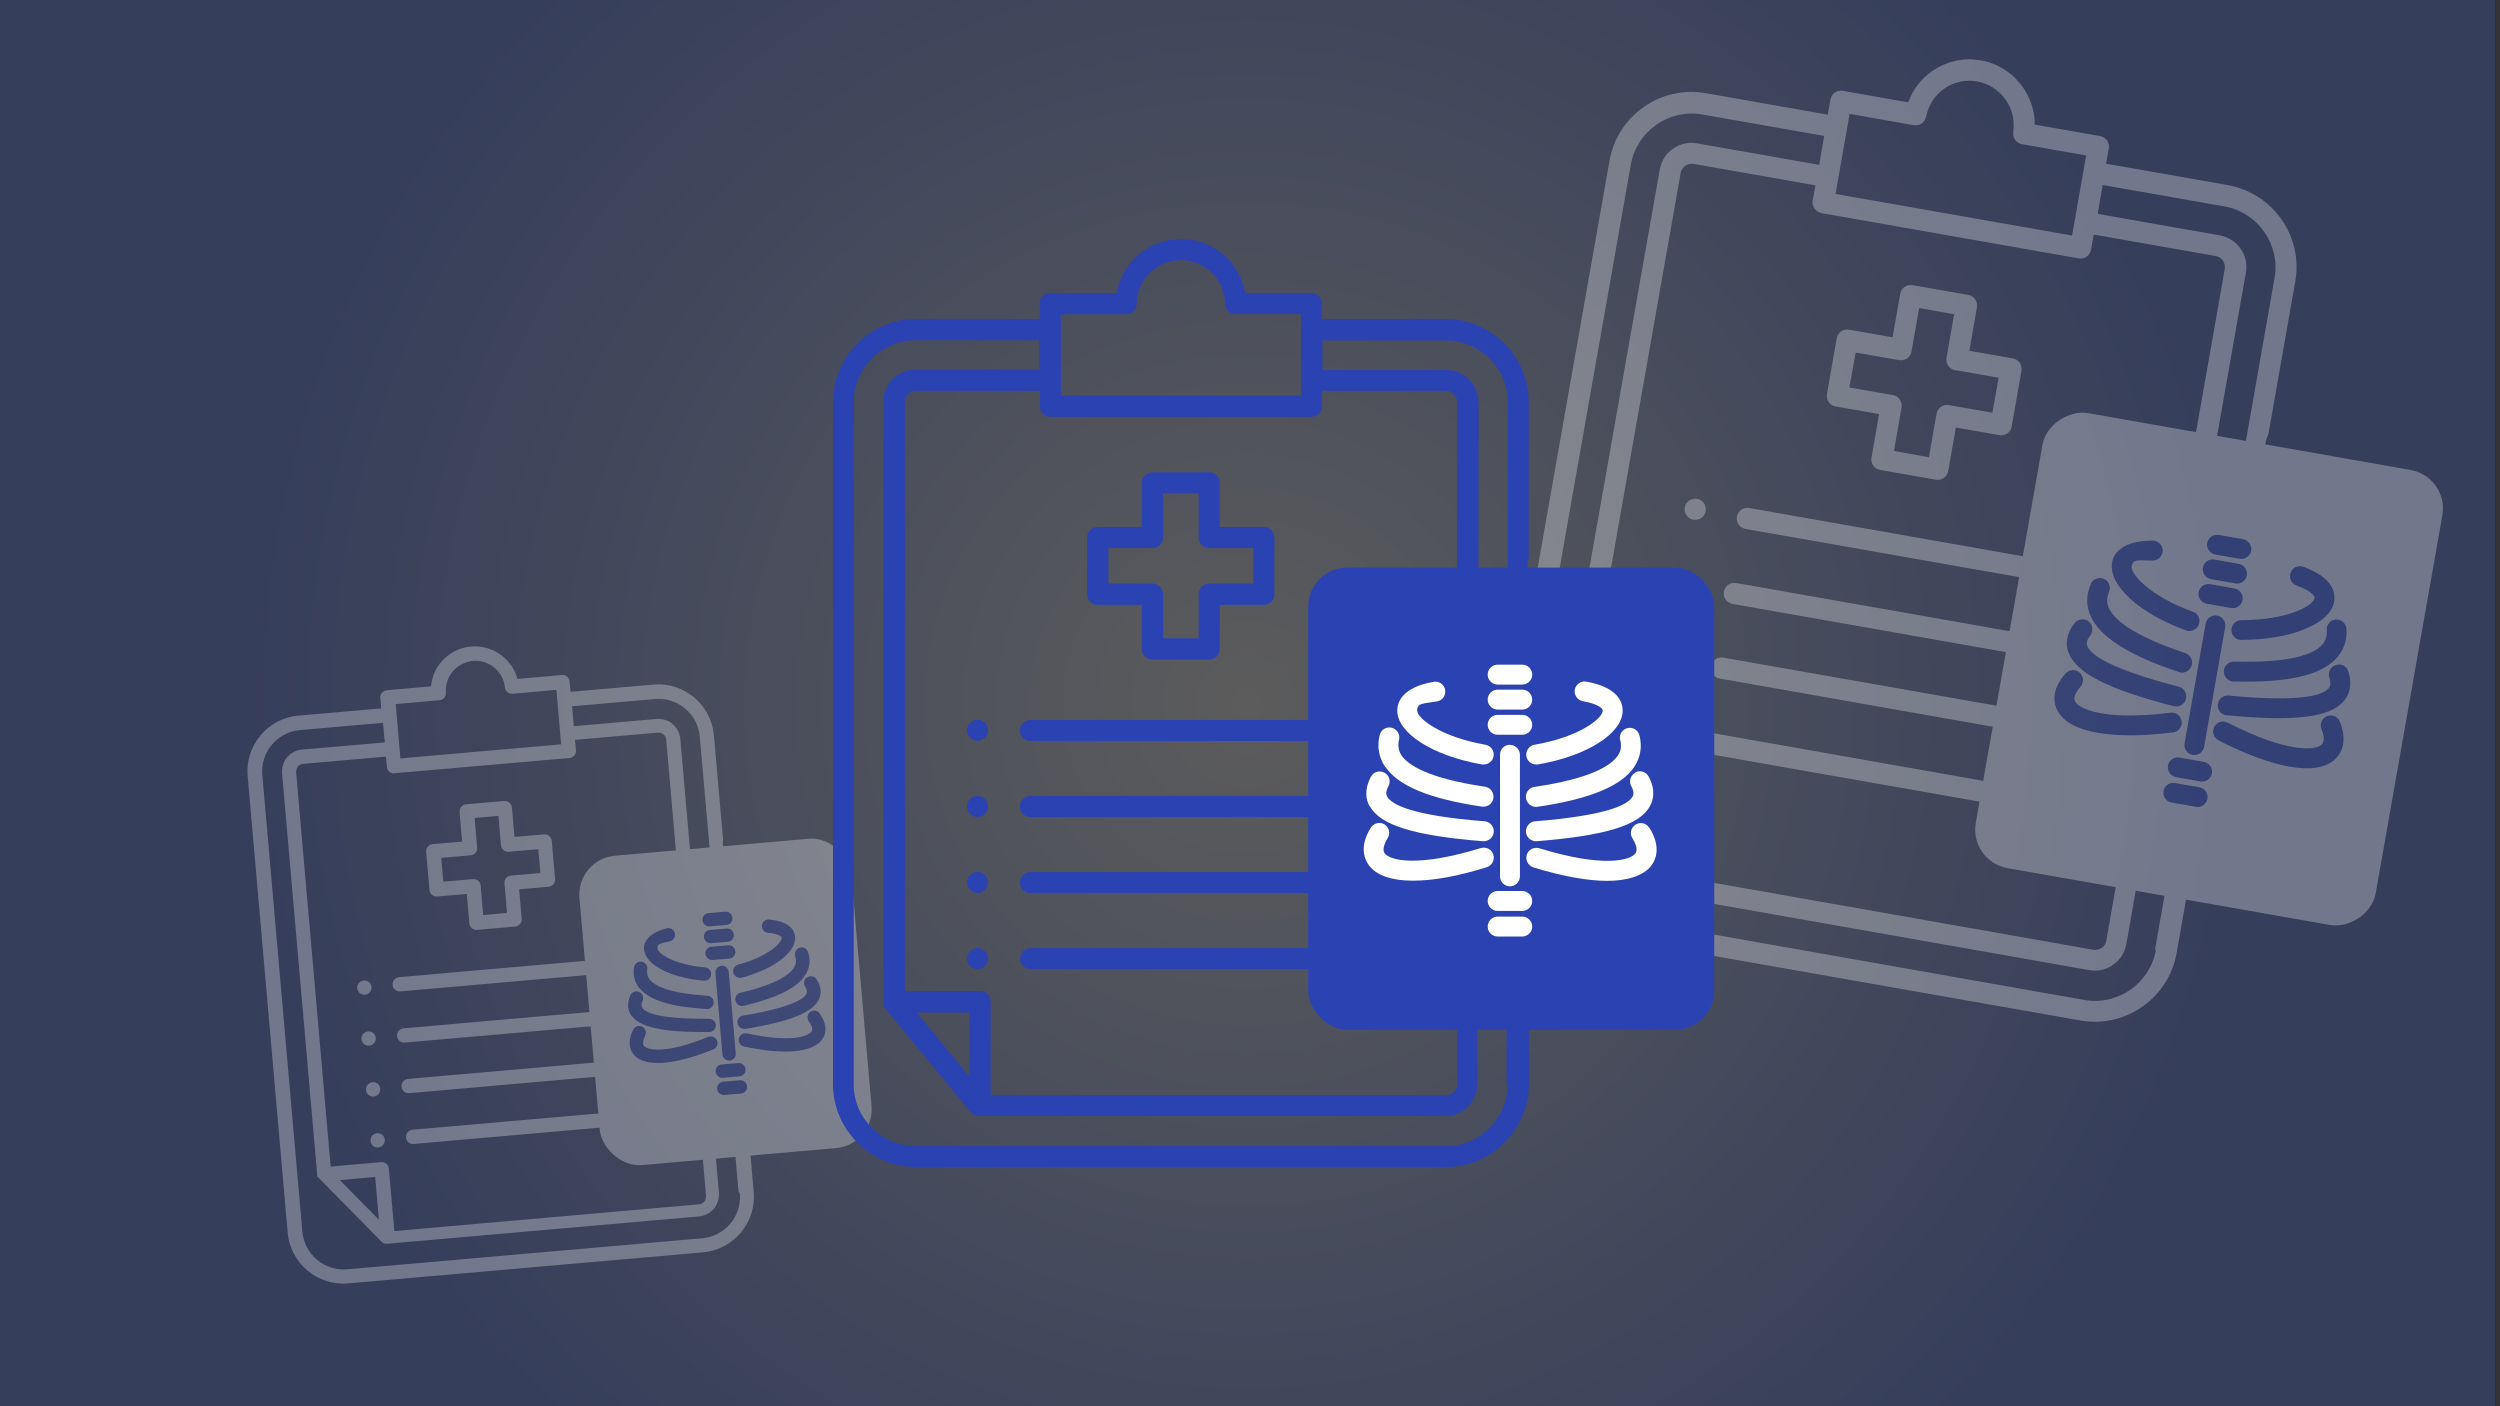 <?xml version="1.0" encoding="UTF-8"?>
<svg id="Camada_1" xmlns="http://www.w3.org/2000/svg" xmlns:xlink="http://www.w3.org/1999/xlink" version="1.1" viewBox="0 0 1280 720">
  <rect x="0" y="0" width="1280" height="720" fill="#333333" stroke="none"/>
  <!-- Generator: Adobe Illustrator 29.7.1, SVG Export Plug-In . SVG Version: 2.1.1 Build 8)  -->
  <defs>
    <style>
      .st0, .st1, .st2, .st3, .st4 {
        fill-rule: evenodd;
      }

      .st0, .st5, .st2, .st3 {
        fill: #fff;
      }

      .st6 {
        fill: url(#Gradiente_sem_nome_14);
      }

      .st6, .st7, .st8, .st9 {
        opacity: .2;
      }

      .st2, .st10 {
        opacity: .3;
      }

      .st3 {
        opacity: .4;
      }

      .st11, .st4 {
        fill: #2b42b2;
      }

      .st7 {
        fill: url(#Gradiente_sem_nome_143);
      }

      .st8 {
        fill: url(#Gradiente_sem_nome_142);
      }

      .st9 {
        fill: url(#Gradiente_sem_nome_141);
      }
    </style>
    <radialGradient id="Gradiente_sem_nome_14" data-name="Gradiente sem nome 14" cx="-661.7" cy="360.6" fx="-661.7" fy="360.6" r="519.2" gradientUnits="userSpaceOnUse">
      <stop offset="0" stop-color="#fff"/>
      <stop offset="1" stop-color="#3a67fb"/>
    </radialGradient>
    <radialGradient id="Gradiente_sem_nome_141" data-name="Gradiente sem nome 14" cx="638.3" fx="638.3" xlink:href="#Gradiente_sem_nome_14"/>
    <radialGradient id="Gradiente_sem_nome_142" data-name="Gradiente sem nome 14" cx="1938.3" fx="1938.3" xlink:href="#Gradiente_sem_nome_14"/>
    <radialGradient id="Gradiente_sem_nome_143" data-name="Gradiente sem nome 14" cx="3238.3" fx="3238.3" xlink:href="#Gradiente_sem_nome_14"/>
  </defs>
  <rect class="st6" x="-1300.9" y="-.9" width="1278.3" height="723.1"/>
  <path class="st2" d="M-93.6,251.8l12.3-13-12-11.4-12.3,13,12,11.4ZM-142.2,259.3l19-20.1,5.8,5.5h0s25.9,24.6,25.9,24.6l-3.6,3.8h0s0,0,0,0l-65.7,69.3-31.6-30,16.5-17.4c.2-.2.4-.3.5-.6l32.8-34.5c.2-.2.4-.3.5-.6h0ZM-169,350.9l.2-.9-31.3-29.7-55.5,58.6,31.6,30,22.7-23.9c.2-.2.3-.4.5-.6l31.8-33.6h0ZM-511,401.8l-.2-.2h0c0,0,.2.2.2.2ZM-223.1,93.9l-2.7,15.2,64.4,11.4c4.6.8,8.5,3.4,11,7,2.5,3.6,3.6,8.1,2.8,12.7l-23.5,133.2,19.3-20.3,19.4-110.2c1.6-8.8-.6-17.4-5.4-24.3-4.8-6.8-12.1-11.8-20.9-13.4l-64.4-11.4ZM-258.8,62.2l34.5,6.1c3.1.5,5.1,3.4,4.6,6.5l-1.4,8,64.4,11.4c11.9,2.1,21.8,8.8,28.2,18,6.4,9.2,9.4,20.8,7.3,32.6l-16.5,93.5,10.3-10.9c2.1-2.2,5.7-2.3,7.9-.2l5.8,5.5,16.2-17.1c2.1-2.2,5.7-2.3,7.9-.2l20.1,19.1c2.2,2.1,2.3,5.7.2,7.9l-16.2,17.1,5.8,5.5c2.2,2.1,2.3,5.7.2,7.9l-3.6,3.8,4.3,4c3.4,3.2,5.2,7.6,5.3,11.9.1,4.4-1.4,8.8-4.7,12.2l-30.3,32c-2.1,2.2-5.7,2.3-7.9.2-2.2-2.1-2.3-5.7-.2-7.9l30-31.7c.1-.2.3-.3.4-.5,1-1.1,1.5-2.6,1.4-4,0-1.4-.6-2.8-1.7-4-.1-.1-.3-.3-.5-.4l-4-3.8-67.7,71.4-25.3,143.5c-2.1,11.9-8.8,21.8-18,28.2-9.2,6.4-20.8,9.4-32.6,7.3l-275.7-48.6c-11.9-2.1-21.8-8.8-28.2-18-6.4-9.2-9.4-20.8-7.3-32.6l62.6-354.8c2.1-11.9,8.8-21.8,18-28.2,9.2-6.4,20.8-9.4,32.6-7.3l64.4,11.4,1.4-8c.5-3.1,3.4-5.1,6.5-4.6l34.5,6.1c2.5-6.9,7.1-12.6,12.8-16.6,7.2-5,16.3-7.2,25.6-5.6s17,6.8,22.1,14c4,5.7,6.4,12.7,6.4,20h0ZM-231.7,78.4l-34-6c-3.1-.5-5.1-3.4-4.6-6.5s0-.2,0-.4c.9-6.1-.7-12.1-4.1-16.8-3.4-4.8-8.7-8.3-14.9-9.4s-12.4.4-17.3,3.8c-4.9,3.4-8.5,8.6-9.6,14.8-.6,3-3.5,5-6.5,4.5h0s-34-6-34-6l-7.5,42.3,124.8,22,7.5-42.3ZM-474,444.3l5.9-33.3-27.5-4.8,21.6,38.1ZM-511.2,401.4c0,0,0-.1-.1-.2h0c0-.1,0-.1,0-.1-.1-.2-.2-.5-.3-.7h0c0-.2,0-.3,0-.3h0c0,0,0-.1,0-.1h0c0-.1,0-.1,0-.1h0c0,0,0-.1,0-.1v-.2c0,0,0,0,0,0h0s0-.1,0-.1h0c0,0,0-.2,0-.2h0s0-.2,0-.2h0s0-.1,0-.1h0s0-.2,0-.2h0s0-.2,0-.2h0s0-.2,0-.2h0s0-.1,0-.1h0c0-.2,0-.3,0-.4h0s0-.1,0-.1l55-311.9c.8-4.6,3.4-8.5,7-11,3.6-2.5,8.1-3.6,12.7-2.8l64.4,11.4,2.7-15.2-64.4-11.4c-8.8-1.6-17.4.6-24.3,5.4-6.8,4.8-11.8,12.1-13.4,20.9l-62.6,354.8c-1.6,8.8.6,17.4,5.4,24.3,4.8,6.8,12.1,11.8,20.9,13.4l275.8,48.6c8.8,1.6,17.4-.6,24.3-5.4,6.8-4.8,11.8-12.1,13.4-20.9l22.4-126.8-19.3,20.3-18.3,103.8c-.8,4.6-3.4,8.5-7,11-3.6,2.5-8.1,3.6-12.7,2.8l-242.4-42.8c-1.9-.3-3.4-1.6-4.1-3.2l-34.9-61.5h0ZM-301.3,162.1l-18.5-3.3-4,23c-.5,3.1-3.4,5.1-6.5,4.6l-23-4-3.3,18.5,23,4c3.1.5,5.1,3.4,4.6,6.5l-4,23,18.5,3.3,4-23c.5-3.1,3.4-5.1,6.5-4.6l23,4,3.3-18.5-23-4c-3.1-.5-5.1-3.4-4.6-6.5l4-23ZM-323.4,146.8c-3.1-.5-6,1.5-6.5,4.6l-4,23-23-4c-3.1-.5-6,1.5-6.5,4.6l-5.2,29.5c-.5,3.1,1.5,6,4.6,6.5l23,4-4,23c-.5,3.1,1.5,6,4.6,6.5l29.5,5.2c3.1.5,6-1.5,6.5-4.6l4-23,23,4c3.1.5,6-1.5,6.5-4.6l5.2-29.5c.5-3.1-1.5-6-4.6-6.5l-23-4,4-23c.5-3.1-1.5-6-4.6-6.5l-29.5-5.2ZM-439.1,270.6h0c3.1.5,6-1.5,6.5-4.5s-1.5-6-4.6-6.5h0c-3.1-.5-6,1.5-6.5,4.5s1.5,6,4.6,6.5ZM-411.5,275.5l171.4,30.2c3.1.5,6-1.5,6.5-4.6s-1.5-6-4.6-6.5l-171.4-30.2c-3.1-.5-6,1.5-6.5,4.6s1.5,6,4.6,6.5ZM-446,310.2h0c3.1.5,6-1.5,6.5-4.5s-1.5-6-4.6-6.5h0c-3.1-.5-6,1.5-6.5,4.5s1.5,6,4.6,6.5ZM-418.5,315.1c-3.1-.5-5.1-3.4-4.6-6.5.5-3.1,3.4-5.1,6.5-4.6l171.4,30.2c3.1.5,5.1,3.4,4.6,6.5s-3.4,5.1-6.5,4.6l-171.4-30.2ZM-453,349.7h0c3.1.5,6-1.5,6.5-4.5s-1.5-6-4.6-6.5h0c-3.1-.5-6,1.5-6.5,4.5s1.5,6,4.6,6.5ZM-460,389.3h0c3.1.5,6-1.5,6.5-4.5s-1.5-6-4.6-6.5h0c-3.1-.5-6,1.5-6.5,4.5s1.5,6,4.6,6.5ZM-267.8,417.7l7.3-27.9,26,24.7-35.3,11.2,1.9-7.5c0-.1,0-.3.1-.5h0ZM-432.4,394.2c-3.1-.5-5.1-3.4-4.6-6.5s3.4-5.1,6.5-4.6l153.1,27,7.3-28.1-155.3-27.4c-3.1-.5-5.1-3.4-4.6-6.5.5-3.1,3.4-5.1,6.5-4.6l159.3,28.1,59.7-63h0s0,0,0,0l19.4-20.4,26.4-149.9c.3-1.6-.1-3.1-1-4.3-.9-1.2-2.2-2.1-3.7-2.4l-64.4-11.4-1.4,8c-.5,3.1-3.4,5.1-6.5,4.6l-135.9-24c-3.1-.5-5.1-3.4-4.6-6.5l1.4-8-64.4-11.4c-1.6-.3-3.1.1-4.3,1-1.2.9-2.1,2.2-2.4,3.7l-54,306.4,39.1,6.9c3.1.5,5.1,3.4,4.6,6.5l-8.6,48.6,236.8,41.8c1.6.3,3.1-.1,4.3-1,1.2-.9,2.1-2.2,2.4-3.7l15.4-87.1-14,14.7c-.8.8-1.7,1.3-2.7,1.6l-53.3,16.9c-1.1.4-2.3.6-3.5.2-3-.8-4.8-3.8-4-6.8l3-11.6-152.2-26.8h0Z"/>
  <path d="M786.8-104c.8,0,1.5.7,1.5,1.5s-.7,1.5-1.5,1.5h-20c-.8,0-1.5-.7-1.5-1.5s.7-1.5,1.5-1.5h20ZM762.8-126c-.8,0-1.5.7-1.5,1.5s.7,1.5,1.5,1.5,1.5-.7,1.5-1.5-.7-1.5-1.5-1.5ZM762.8-111.3c-.8,0-1.5.7-1.5,1.5s.7,1.5,1.5,1.5,1.5-.7,1.5-1.5-.7-1.5-1.5-1.5ZM762.8-104c-.8,0-1.5.7-1.5,1.5s.7,1.5,1.5,1.5,1.5-.7,1.5-1.5-.7-1.5-1.5-1.5ZM762.8-118.7c-.8,0-1.5.7-1.5,1.5s.7,1.5,1.5,1.5,1.5-.7,1.5-1.5-.7-1.5-1.5-1.5ZM795.3-101c.8,0,1.5-.7,1.5-1.5s-.7-1.5-1.5-1.5-1.5.7-1.5,1.5.6,1.5,1.5,1.5ZM789.8-102.5c0,.8.7,1.5,1.5,1.5s1.5-.7,1.5-1.5-.7-1.5-1.5-1.5-1.5.7-1.5,1.5ZM800.6-101.8c-.8-.5-1.6-1.2-2.3-1.8-.3.3-.6.7-.6,1.2,0,.8.7,1.5,1.5,1.5.7,0,1.2-.4,1.4-.9ZM766.8-111.3c-.8,0-1.5.7-1.5,1.5s.7,1.5,1.5,1.5h27.9c-.5-1-1-2-1.3-3h-26.6ZM766.8-115.7h25.6c0-.6,0-1.3,0-1.9s0-.7,0-1.1h-25.6c-.8,0-1.5.7-1.5,1.5s.6,1.5,1.5,1.5ZM766.8-123h26.2c.3-1,.7-2,1.2-3h-27.4c-.8,0-1.5.7-1.5,1.5s.6,1.5,1.5,1.5ZM809.5-98.7c-.8,2.7-3.3,4.7-6.2,4.7h-44c-3.6,0-6.5-2.9-6.5-6.5v-64c0-3.6,2.9-6.5,6.5-6.5h44c3.6,0,6.5,2.9,6.5,6.5v28c.5,0,1,0,1.5,0s1,0,1.5,0v-28c0-5.2-4.3-9.5-9.5-9.5h-44c-5.2,0-9.5,4.3-9.5,9.5v64c0,5.2,4.3,9.5,9.5,9.5h44c4.6,0,8.5-3.3,9.3-7.6-.4,0-.9,0-1.3,0-.6,0-1.2,0-1.8-.2ZM827.8-117.6c0,9.1-7.4,16.5-16.5,16.5s-16.5-7.4-16.5-16.5,7.4-16.5,16.5-16.5,16.5,7.4,16.5,16.5ZM824.8-117.6c0-7.4-6.1-13.5-13.5-13.5s-13.5,6.1-13.5,13.5,6.1,13.5,13.5,13.5,13.5-6,13.5-13.5ZM809.8-113.9h3v-12h-3v12ZM809.8-109.2h3v-3h-3v3ZM782.9-164.3c.2,1,1,1.8,2,2,2,.4,3.7-1.3,3.3-3.3s-1-1.8-2-2c-2-.4-3.8,1.3-3.3,3.3ZM795.5-136.9c0-1-.9-1.7-1.9-1.9-1.5-.2-2.8,1.1-2.6,2.6,0,1,.9,1.7,1.9,1.9,1.5.2,2.9-1.1,2.6-2.6ZM781.3-151.9c-1.9,0-3.4,1.5-3.4,3.4s1.5,3.4,3.4,3.4,3.4-1.5,3.4-3.4-1.5-3.4-3.4-3.4ZM797.5-139.2c1.1-1.9-.2-5.1-3.1-8.3-1.3,1.3-2.9,2.7-4.6,3.9-.2,2.1-.6,4.1-1.1,5.9.5,0,1,.2,1.5.3,0,.3,0,.6,0,.9v.5c-.6,0-1.2-.2-1.8-.3-1.6,4.8-4.1,7.9-7,7.9s-5.4-3.1-7-7.9c-.6,0-1.3.2-1.9.3-.8,0-1.6.2-2.3.2-3,0-5.1-.9-6.1-2.6-.5-.9-.7-2.1-.5-3.3.4.3.8.4,1.3.5-.1.8,0,1.6.3,2.2.9,1.6,3.5,2.2,7.1,1.8.5,0,1.1-.2,1.6-.3-.4-2-.8-4-1-6.1-1.7-1.2-3.2-2.6-4.6-3.9-.4.4-.7.9-1.1,1.3q-.1,0-.2.2c-.3-.3-.6-.5-.9-.6,0,0-.1-.2-.1-.3.4-.5.8-1,1.3-1.6-.4-.5-.8-1-1.2-1.5-2.6-3.4-3.3-6.4-2.1-8.5,1.2-2.1,4.2-3,8.4-2.5.6.1,1.2.2,1.9.3,1.6-4.8,4.1-7.9,7-7.9s1.5.2,2.1.6c-.4.3-.7.6-1,1-.4-.2-.8-.2-1.2-.2-2.2,0-4.3,2.7-5.7,6.8,1.8.5,3.7,1.1,5.7,2,1.9-.9,3.8-1.5,5.7-2,0-.4-.3-.8-.4-1.1.4-.1.9-.4,1.2-.6.2.5.4.9.5,1.5.6-.1,1.3-.2,1.9-.3,4.2-.5,7.2.3,8.4,2.5,1.2,2.1.5,5.2-2.1,8.5-.4.5-.8,1-1.2,1.5,3.4,3.8,4.8,7.5,3.3,10-.5.8-1.2,1.5-2.2,1.9,0-.5,0-.9-.3-1.4.8-.4,1.3-.8,1.6-1.3ZM783-157.5c.9.4,1.8.9,2.7,1.5.9.5,1.8,1.1,2.6,1.6-.2-1.6-.5-3.2-.9-4.6-1.4.3-2.9.8-4.4,1.5ZM774.3-154.5c.8-.6,1.7-1.1,2.6-1.6.9-.5,1.8-1,2.7-1.5-1.5-.6-3-1.1-4.4-1.5-.3,1.5-.6,3-.9,4.6ZM772.6-148.5c0-1.1,0-2.1,0-3.1-1.3,1-2.5,2-3.5,3.1,1,1.1,2.2,2.1,3.5,3.1,0-1,0-2,0-3.1ZM773.9-159.3c-.6-.1-1.1-.2-1.6-.3-.8-.1-1.5-.1-2.1-.1-2.5,0-4.2.7-5,1.9-.9,1.6-.2,4.2,2,7,.3.4.7.9,1.1,1.3,1.3-1.3,2.9-2.7,4.6-3.9,0-2.1.5-4.1,1-5.9ZM775.3-138c1.4-.4,2.9-.9,4.4-1.5-.9-.4-1.8-.9-2.7-1.5-.9-.5-1.8-1.1-2.6-1.6.2,1.7.5,3.2.9,4.6ZM787-136.7c-1.8-.5-3.7-1.1-5.7-2-1.9.9-3.8,1.5-5.7,2,1.4,4.1,3.4,6.8,5.7,6.8s4.3-2.6,5.7-6.8ZM788.3-142.5c-.8.6-1.7,1.1-2.6,1.6-.9.5-1.8,1-2.7,1.5,1.5.6,3,1.1,4.4,1.5.4-1.5.7-3,.9-4.6ZM788.7-148.5c0-1.4,0-2.8-.2-4.2-1.1-.8-2.3-1.5-3.5-2.3-1.2-.7-2.5-1.3-3.7-1.9-1.2.6-2.5,1.2-3.7,1.9-1.2.7-2.4,1.5-3.5,2.2,0,1.3-.2,2.7-.2,4.2s0,2.8.2,4.2c1.1.8,2.3,1.5,3.5,2.2s2.5,1.3,3.7,1.9c1.2-.6,2.5-1.2,3.7-1.9s2.4-1.5,3.5-2.2c.2-1.3.2-2.7.2-4.1ZM793.5-148.5c-1-1-2.2-2.1-3.5-3.1,0,1,0,2,0,3.1s0,2.1,0,3.1c1.3-1,2.5-2,3.5-3.1ZM794.4-149.5c.4-.4.7-.9,1.1-1.3,2.2-2.9,2.9-5.4,2-7-.7-1.3-2.5-1.9-5-1.9s-1.4,0-2.1.1c-.5.1-1.1.2-1.6.3.5,1.8.9,3.8,1.1,5.9,1.7,1.3,3.2,2.6,4.5,3.9ZM764.8-142.3c1.2.2,2.3-.9,2.1-2.1-.1-.8-.7-1.4-1.5-1.5-1.2-.2-2.3.9-2.1,2.1.1.8.7,1.4,1.5,1.5Z"/>
  <g>
    <path d="M827.8-421.2c0-1.1-.7-2.1-1.6-2.6-.4-.3-.9-.4-1.4-.4h-46.4c-1.6,0-3,1.3-3,3v28c-6.5,0-11.4,2.5-11.4,5.6v21.8c0,3.2,5.1,5.6,11.9,5.6s11.9-2.4,11.9-5.6v-6.1h36.9c1.6,0,3-1.3,3-3v-41.1h0v-5.2h0ZM824.8-422.2c.2,0,.3,0,.5,0,.3.2.5.5.5.9v4.2h-48.3v-4.2c0-.5.4-1,1-1h46.3ZM785.9-380.3c0,1.5-3.8,3.6-9.9,3.6s-9.9-2.1-9.9-3.6v-4c2.1,1.5,5.7,2.4,9.9,2.4s7.8-.9,9.9-2.4v4ZM766-377.2c2.1,1.5,5.7,2.4,9.9,2.4s7.8-.9,9.9-2.4v4.6h0c0,1.5-3.8,3.6-9.9,3.6s-9.9-2.1-9.9-3.6c0,0,0-4.6,0-4.6ZM787.9-387.6c0-3-4.4-5.2-10.4-5.6v-21.8h23.2v41.1h-12.8v-13.7ZM775.9-391.2c6.1,0,9.9,2.1,9.9,3.6h0c0,1.5-3.8,3.6-9.9,3.6s-9.9-2.1-9.9-3.6c0-1.5,3.8-3.6,9.9-3.6ZM775.9-362.2c-6.1,0-9.9-2.1-9.9-3.6v-3.5c2.1,1.5,5.7,2.4,9.9,2.4s7.8-.9,9.9-2.4v3.5c.1,1.5-3.7,3.6-9.9,3.6ZM824.8-373.9h-22.2v-41.1h23.2v40.1c0,.6-.5,1-1,1Z"/>
    <path d="M799.5-418.6h22.7c.6,0,1-.4,1-1s-.4-1-1-1h-22.7c-.6,0-1,.4-1,1s.5,1,1,1Z"/>
    <path d="M781.1-418.6h1.2c.6,0,1-.4,1-1s-.4-1-1-1h-1.2c-.6,0-1,.4-1,1s.4,1,1,1Z"/>
    <path d="M785.8-418.6h1.2c.6,0,1-.4,1-1s-.4-1-1-1h-1.2c-.6,0-1,.4-1,1s.4,1,1,1Z"/>
    <path d="M790.5-418.6h1.2c.6,0,1-.4,1-1s-.4-1-1-1h-1.2c-.6,0-1,.4-1,1s.5,1,1,1Z"/>
    <path d="M822.1-410.7h-4.6c-.6,0-1,.4-1,1v2h-2.6c-.6,0-1,.4-1,1v11.3h-1.6v-2c0-.6-.4-1-1-1h-4.6c-.6,0-1,.4-1,1v6c0,.6.4,1,1,1h4.6c.6,0,1-.4,1-1v-2h1.6v11.3c0,.6.4,1,1,1h2.6v2c0,.6.4,1,1,1h4.6c.6,0,1-.4,1-1v-6c0-.6-.4-1-1-1h-4.6c-.6,0-1,.4-1,1v2h-1.6v-10.3h1.6v2c0,.6.4,1,1,1h4.6c.6,0,1-.4,1-1v-6c0-.6-.4-1-1-1h-4.6c-.6,0-1,.4-1,1v2h-1.6v-10.4h1.6v2c0,.6.4,1,1,1h4.6c.6,0,1-.4,1-1v-6c0-.5-.4-.9-1-.9ZM809.2-392.4h-2.6v-4h2.6v4ZM818.5-384.1h2.6v4h-2.6v-4ZM818.5-396.4h2.6v4h-2.6v-4ZM821.1-404.8h-2.6v-4h2.6v4Z"/>
    <path d="M780.8-408.7h16.5c.6,0,1-.4,1-1s-.4-1-1-1h-16.5c-.6,0-1,.4-1,1s.5,1,1,1Z"/>
    <path d="M797.3-404.2h-16.5c-.6,0-1,.4-1,1s.4,1,1,1h16.5c.6,0,1-.4,1-1s-.5-1-1-1Z"/>
    <path d="M797.3-397.7h-16.5c-.6,0-1,.4-1,1s.4,1,1,1h16.5c.6,0,1-.4,1-1s-.5-1-1-1Z"/>
  </g>
  <path class="st1" d="M551.8-452.5l1.8-2.7-2.5-1.7-1.8,2.7,2.5,1.7ZM543.3-449.6l2.8-4.2,1.2.8h0s5.5,3.6,5.5,3.6l-.5.8h0s0,0,0,0l-9.7,14.6-6.7-4.4,2.4-3.7s0,0,0-.1l4.8-7.3s0,0,0-.1h0ZM541.4-432.1v-.2l-6.6-4.4-8.2,12.4,6.7,4.4,3.3-5s0,0,0-.1l4.7-7.1h0ZM481.1-412h0s0,0,0,0h0ZM523.4-476.9v2.8h12c.9,0,1.6.4,2.2.9.6.6.9,1.4.9,2.2v24.8l2.8-4.3v-20.6c0-1.6-.7-3.1-1.8-4.2-1.1-1.1-2.6-1.8-4.2-1.8h-12ZM515.9-481.5h6.4c.6,0,1,.5,1,1v1.5h12c2.2,0,4.2.9,5.7,2.4,1.5,1.5,2.4,3.5,2.4,5.7v17.4l1.5-2.3c.3-.5.9-.6,1.4-.3l1.2.8,2.4-3.6c.3-.5.9-.6,1.4-.3l4.2,2.8c.5.3.6.9.3,1.4l-2.4,3.6,1.2.8c.5.3.6.9.3,1.4l-.5.8.9.6c.7.5,1.2,1.2,1.3,2,.2.8,0,1.6-.5,2.4l-4.5,6.7c-.3.5-.9.6-1.4.3-.5-.3-.6-.9-.3-1.4l4.4-6.7s0,0,0,0c.1-.2.2-.5.1-.8,0-.3-.2-.5-.4-.7,0,0,0,0,0,0l-.8-.6-10,15.1v26.8c0,2.2-.9,4.2-2.4,5.7-1.5,1.5-3.5,2.4-5.7,2.4h-51.4c-2.2,0-4.2-.9-5.7-2.4-1.5-1.5-2.4-3.5-2.4-5.7v-66.2c0-2.2.9-4.2,2.4-5.7,1.5-1.5,3.5-2.4,5.7-2.4h12v-1.5c0-.6.5-1,1-1h6.4c.2-1.3.9-2.5,1.8-3.4,1.1-1.1,2.7-1.8,4.4-1.8s3.3.7,4.4,1.8c.9.9,1.6,2.1,1.8,3.4h0ZM521.3-479.4h-6.3c-.6,0-1-.5-1-1s0,0,0,0c0-1.1-.5-2.2-1.3-2.9-.8-.8-1.8-1.2-3-1.2s-2.2.5-3,1.2c-.8.8-1.3,1.8-1.3,3,0,.6-.5,1-1,1h0s-6.3,0-6.3,0v7.9h23.3v-7.9ZM489.2-405.5v-6.2h-5.1l5.1,6.2ZM481.1-412.1s0,0,0,0h0s0,0,0,0c0,0,0,0,0-.1h0s0,0,0,0h0s0,0,0,0h0s0,0,0,0h0s0,0,0,0h0s0,0,0,0h0s0,0,0,0h0s0,0,0,0h0s0,0,0,0h0s0,0,0,0h0s0,0,0,0h0s0,0,0,0h0s0,0,0,0h0s0,0,0,0h0s0-58.2,0-58.2c0-.9.4-1.6.9-2.2.6-.6,1.4-.9,2.2-.9h12v-2.8h-12c-1.6,0-3.1.7-4.2,1.8-1.1,1.1-1.8,2.6-1.8,4.2v66.2c0,1.6.7,3.1,1.8,4.2,1.1,1.1,2.6,1.8,4.2,1.8h51.4c1.6,0,3.1-.7,4.2-1.8,1.1-1.1,1.8-2.6,1.8-4.2v-23.6l-2.8,4.3v19.4c0,.9-.4,1.6-.9,2.2-.6.6-1.4.9-2.2.9h-45.2c-.4,0-.7-.2-.8-.4l-8.3-10h0ZM511.4-462.1h-3.4v4.3c0,.6-.5,1-1,1h-4.3v3.4h4.3c.6,0,1,.5,1,1v4.3h3.4v-4.3c0-.6.5-1,1-1h4.3v-3.4h-4.3c-.6,0-1-.5-1-1v-4.3ZM506.9-464.1c-.6,0-1,.5-1,1v4.3h-4.3c-.6,0-1,.5-1,1v5.5c0,.6.5,1,1,1h4.3v4.3c0,.6.5,1,1,1h5.5c.6,0,1-.5,1-1v-4.3h4.3c.6,0,1-.5,1-1v-5.5c0-.6-.5-1-1-1h-4.3v-4.3c0-.6-.5-1-1-1h-5.5ZM489.9-438h0c.6,0,1-.5,1-1s-.5-1-1-1h0c-.6,0-1,.5-1,1s.5,1,1,1ZM495.1-438h32c.6,0,1-.5,1-1s-.5-1-1-1h-32c-.6,0-1,.5-1,1s.5,1,1,1ZM489.9-430.7h0c.6,0,1-.5,1-1s-.5-1-1-1h0c-.6,0-1,.5-1,1s.5,1,1,1ZM495.1-430.7c-.6,0-1-.5-1-1s.5-1,1-1h32c.6,0,1,.5,1,1s-.5,1-1,1h-32ZM489.9-423.3h0c.6,0,1-.5,1-1s-.5-1-1-1h0c-.6,0-1,.5-1,1s.5,1,1,1ZM489.9-415.9h0c.6,0,1-.5,1-1s-.5-1-1-1h0c-.6,0-1,.5-1,1s.5,1,1,1ZM525.6-416.9l.4-5.3,5.5,3.6-6,3.2v-1.4c.1,0,.1,0,.1,0h0ZM495.1-415.9c-.6,0-1-.5-1-1s.5-1,1-1h28.5l.4-5.3h-29c-.6,0-1-.5-1-1s.5-1,1-1h29.7l8.8-13.3h0s0,0,0,0l2.9-4.3v-28c0-.3-.1-.6-.3-.8-.2-.2-.5-.3-.8-.3h-12v1.5c0,.6-.5,1-1,1h-25.3c-.6,0-1-.5-1-1v-1.5h-12c-.3,0-.6.1-.8.3-.2.2-.3.5-.3.8v57.1h7.3c.6,0,1,.5,1,1v9.1h44.2c.3,0,.6-.1.8-.3.2-.2.3-.5.3-.8v-16.2l-2.1,3.1c-.1.2-.3.3-.4.4l-9.1,4.8c-.2.1-.4.2-.6.2-.6,0-1-.5-.9-1.1l.2-2.2h-28.4,0Z"/>
  <path class="st3" d="M-843.7,442l5.7-10.5-9.7-5.2-5.7,10.5,9.7,5.2ZM-873.6,455.2l8.8-16.2,4.6,2.5h0s20.8,11.3,20.8,11.3l-1.7,3h0s0,0,0,0l-30.3,55.8-25.5-13.8,7.6-14c0-.1.2-.3.2-.4l15.1-27.8c0-.1.2-.3.2-.4h0ZM-875.1,518.6v-.6c0,0-25.3-13.7-25.3-13.7l-25.6,47.2,25.5,13.8,10.4-19.2c0-.1.2-.3.2-.4l14.7-27h0ZM-1085.9,610.1h-.2c0-.1,0-.2,0-.2l.2.2ZM-954,362.9l.9,10.2,43.3-3.8c3.1-.3,6,.7,8.3,2.6,2.2,1.9,3.7,4.6,4,7.7l7.8,89.6,8.9-16.4-6.5-74.1c-.5-5.9-3.4-11.1-7.7-14.6-4.2-3.6-9.8-5.5-15.8-5l-43.3,3.8ZM-982.4,348.7l23.2-2c2.1-.2,3.9,1.3,4,3.4l.5,5.4,43.3-3.8c8-.7,15.5,1.9,21.2,6.7,5.7,4.8,9.6,11.7,10.3,19.7l5.5,62.9,4.8-8.8c1-1.8,3.2-2.5,5-1.5l4.6,2.5,7.5-13.7c1-1.8,3.2-2.5,5-1.5l16.2,8.8c1.8,1,2.5,3.2,1.5,5l-7.5,13.7,4.6,2.5c1.8,1,2.5,3.2,1.5,5l-1.7,3,3.4,1.9c2.7,1.5,4.6,4,5.5,6.8.8,2.8.6,5.9-.9,8.7l-14,25.7c-1,1.8-3.2,2.5-5,1.5-1.8-1-2.5-3.2-1.5-5l13.8-25.5c0-.1.1-.3.2-.4.4-.9.5-1.9.2-2.8-.3-.9-.9-1.7-1.7-2.3-.1,0-.3-.1-.4-.2l-3.2-1.7-31.2,57.5,8.4,96.5c.7,8-1.9,15.5-6.7,21.2-4.8,5.7-11.7,9.6-19.7,10.3l-185.4,16.2c-8,.7-15.5-1.9-21.2-6.7-5.7-4.8-9.6-11.7-10.3-19.7l-20.9-238.6c-.7-8,1.9-15.5,6.7-21.2,4.8-5.7,11.7-9.6,19.7-10.3l43.3-3.8-.5-5.4c-.2-2.1,1.3-3.9,3.4-4l23.2-2c.4-4.8,2.4-9.3,5.4-12.8,3.8-4.4,9.2-7.4,15.5-8s12.1,1.5,16.6,5.2c3.6,3,6.3,7,7.5,11.7h0ZM-962.2,354.4l-22.8,2c-2.1.2-3.9-1.3-4-3.4s0-.2,0-.2c-.5-4.1-2.5-7.6-5.5-10.1-3-2.5-7-3.9-11.2-3.5s-7.9,2.4-10.4,5.4c-2.5,3-4,6.9-3.7,11.2.1,2-1.4,3.8-3.4,4h0s-22.8,2-22.8,2l2.5,28.5,83.9-7.3-2.5-28.5ZM-1054.9,631.1l-2-22.4-18.5,1.6,20.4,20.8ZM-1086.1,609.9s0,0-.1-.1h0c0,0,0,0,0,0-.1-.1-.2-.3-.3-.4h0c0-.1,0-.1,0-.2h0s0,0,0,0h0c0,0,0,0,0,0h0s0,0,0,0h0c0-.1,0-.2,0-.2h0s0,0,0,0h0s0,0,0,0h0s0,0,0,0h0s0,0,0,0h0s0,0,0,0h0s0,0,0,0h0s0,0,0,0h0s0,0,0,0h0c0-.1,0-.2,0-.3h0s0,0,0,0l-18.3-209.8c-.3-3.1.7-6,2.6-8.3,1.9-2.2,4.6-3.7,7.7-4l43.3-3.8-.9-10.2-43.3,3.8c-5.9.5-11.1,3.4-14.6,7.7-3.6,4.2-5.5,9.8-5,15.8l20.9,238.6c.5,5.9,3.4,11.1,7.7,14.6,4.2,3.6,9.8,5.5,15.8,5l185.4-16.2c5.9-.5,11.1-3.4,14.6-7.7,3.6-4.2,5.5-9.8,5-15.8l-7.5-85.3-8.9,16.4,6.1,69.8c.3,3.1-.7,6-2.6,8.3-1.9,2.2-4.6,3.7-7.7,4l-163,14.2c-1.3.1-2.4-.4-3.2-1.3l-33-33.5h0ZM-992.5,420.2l-12.4,1.1,1.4,15.4c.2,2.1-1.3,3.9-3.4,4l-15.4,1.4,1.1,12.4,15.4-1.4c2.1-.2,3.9,1.3,4,3.4l1.4,15.4,12.4-1.1-1.4-15.4c-.2-2.1,1.3-3.9,3.4-4l15.4-1.4-1.1-12.4-15.4,1.4c-2.1.2-3.9-1.3-4-3.4l-1.4-15.4ZM-1009.3,414.1c-2.1.2-3.6,2-3.4,4l1.4,15.4-15.4,1.4c-2.1.2-3.6,2-3.4,4l1.7,19.8c.2,2.1,2,3.6,4,3.4l15.4-1.4,1.4,15.4c.2,2.1,2,3.6,4,3.4l19.8-1.7c2.1-.2,3.6-2,3.4-4l-1.4-15.4,15.4-1.4c2.1-.2,3.6-2,3.4-4l-1.7-19.8c-.2-2.1-2-3.6-4-3.4l-15.4,1.4-1.4-15.4c-.2-2.1-2-3.6-4-3.4l-19.8,1.7ZM-1062.3,513.5h0c2.1-.2,3.6-2,3.4-4s-2-3.6-4-3.4h0c-2.1.2-3.6,2-3.4,4s2,3.6,4,3.4ZM-1043.8,511.9l115.3-10.1c2.1-.2,3.6-2,3.4-4s-2-3.6-4-3.4l-115.3,10.1c-2.1.2-3.6,2-3.4,4s2,3.6,4,3.4ZM-1060,540.2h0c2.1-.2,3.6-2,3.4-4s-2-3.6-4-3.4h0c-2.1.2-3.6,2-3.4,4s2,3.6,4,3.4ZM-1041.4,538.5c-2.1.2-3.9-1.3-4-3.4s1.3-3.9,3.4-4l115.3-10.1c2.1-.2,3.9,1.3,4,3.4s-1.3,3.9-3.4,4l-115.3,10.1ZM-1057.6,566.7h0c2.1-.2,3.6-2,3.4-4s-2-3.6-4-3.4h0c-2.1.2-3.6,2-3.4,4s2,3.6,4,3.4ZM-1055.3,593.3h0c2.1-.2,3.6-2,3.4-4s-2-3.6-4-3.4h0c-2.1.2-3.6,2-3.4,4s2,3.6,4,3.4ZM-927,578.5v-19.2c-.1,0,20.8,11.4,20.8,11.4l-20.8,13.3v-5.1c0,0,0-.2,0-.3h0ZM-1036.8,591.7c-2.1.2-3.9-1.3-4-3.4s1.3-3.9,3.4-4l102.9-9v-19.3c-.1,0-104.6,9.1-104.6,9.1-2.1.2-3.9-1.3-4-3.4s1.3-3.9,3.4-4l107.1-9.4,27.5-50.7h0s0,0,0,0l8.9-16.5-8.8-100.8c0-1.1-.6-2-1.4-2.6-.8-.6-1.8-1-2.8-.9l-43.3,3.8.5,5.4c.2,2.1-1.3,3.9-3.4,4l-91.4,8c-2.1.2-3.9-1.3-4-3.4l-.5-5.4-43.3,3.8c-1.1,0-2,.6-2.6,1.4-.6.8-1,1.8-.9,2.8l18,206.1,26.3-2.3c2.1-.2,3.9,1.3,4,3.4l2.9,32.7,159.3-13.9c1.1,0,2-.6,2.6-1.4.6-.8,1-1.8.9-2.8l-5.1-58.5-6.4,11.8c-.4.7-.9,1.2-1.5,1.5l-31.3,20c-.6.5-1.4.8-2.2.8-2.1,0-3.7-1.6-3.8-3.7v-8c0,0-102.4,9-102.4,9h0Z"/>
  <path class="st4" d="M-472.8,303.2l9.6-14.5-13.4-8.8-9.6,14.5,13.4,8.8ZM-517.9,318.6l14.8-22.4,6.4,4.2h0s28.9,19.1,28.9,19.1l-2.8,4.2h0s0,0,0,0l-51.1,77.2-35.3-23.3,12.8-19.4c.1-.2.3-.4.4-.6l25.5-38.5c.1-.2.3-.4.4-.6h0ZM-528.1,410.6v-.8l-34.9-23.1-43.2,65.3,35.3,23.3,17.6-26.6c.1-.2.3-.4.4-.6l24.8-37.4h0ZM-846.2,516.8l-.2-.2h0c0,0,.3.2.3.2ZM-623,174.3v15h63.4c4.6,0,8.7,1.9,11.7,4.8,3,3,4.8,7.1,4.8,11.7v131.2l15-22.7v-108.5c0-8.7-3.5-16.5-9.3-22.3-5.7-5.7-13.6-9.3-22.3-9.3h-63.4ZM-662.5,150h34c3,0,5.4,2.4,5.4,5.4v7.9h63.4c11.7,0,22.3,4.8,29.9,12.5,7.7,7.7,12.5,18.3,12.5,29.9v92.1l8-12.1c1.7-2.5,5-3.2,7.5-1.5l6.4,4.2,12.6-19c1.7-2.5,5-3.2,7.5-1.5l22.4,14.8c2.5,1.7,3.2,5,1.5,7.5l-12.6,19,6.4,4.2c2.5,1.7,3.2,5,1.5,7.5l-2.8,4.2,4.7,3.1c3.8,2.5,6.2,6.4,7.1,10.5.8,4.2.1,8.7-2.4,12.5l-23.6,35.6c-1.7,2.5-5,3.2-7.5,1.5-2.5-1.7-3.2-5-1.5-7.5l23.3-35.3c.1-.2.2-.4.3-.5.8-1.3,1-2.7.7-4.1-.3-1.4-1.1-2.6-2.2-3.5-.2-.1-.4-.2-.5-.4l-4.4-2.9-52.7,79.6v141.3c0,11.7-4.8,22.3-12.5,29.9-7.7,7.7-18.3,12.5-29.9,12.5h-271.5c-11.7,0-22.3-4.7-29.9-12.4-7.7-7.7-12.5-18.3-12.5-29.9V205.8c0-11.7,4.8-22.3,12.5-29.9,7.7-7.7,18.3-12.5,29.9-12.5h63.4v-7.9c0-3,2.4-5.4,5.4-5.4h34c1.2-7,4.6-13.2,9.4-18,6-6,14.3-9.6,23.5-9.6s17.4,3.7,23.5,9.6c4.8,4.8,8.2,11,9.4,18h0ZM-633.9,160.9h-33.5c-3,0-5.4-2.4-5.4-5.4s0-.2,0-.4c-.2-6-2.7-11.4-6.7-15.3-4.1-4-9.7-6.5-15.9-6.5s-11.8,2.5-15.9,6.5c-4.1,4-6.6,9.6-6.7,15.8,0,3-2.5,5.4-5.4,5.4h0s-33.5,0-33.5,0v41.7h122.9v-41.7ZM-803.7,551.2v-32.8h-27l27,32.8ZM-846.4,516.5c0,0-.1-.1-.2-.2h0c0-.1,0-.1,0-.1-.1-.2-.3-.4-.4-.6h0c0-.2,0-.2-.1-.3h0c0,0,0-.1,0-.1h0c0-.1,0-.2,0-.2h0c0,0,0-.2,0-.2h0c0,0,0-.1,0-.1h0c0,0,0-.1,0-.1h0c0,0,0-.1,0-.1h0c0-.1,0-.2,0-.2h0s0-.1,0-.1h0s0-.1,0-.1h0s0-.1,0-.1h0s0-.1,0-.1h0c0-.2,0-.3,0-.4h0c0-.1,0-307.3,0-307.3,0-4.6,1.9-8.7,4.8-11.7,3-3,7.1-4.8,11.7-4.8h63.4v-15h-63.4c-8.7,0-16.5,3.5-22.3,9.3-5.7,5.7-9.3,13.6-9.3,22.3v349.4c0,8.7,3.5,16.5,9.3,22.3,5.7,5.7,13.6,9.3,22.3,9.3h271.6c8.7,0,16.5-3.5,22.3-9.3,5.7-5.7,9.3-13.6,9.3-22.3v-124.9l-15,22.7v102.2c0,4.6-1.9,8.7-4.8,11.7-3,3-7.1,4.8-11.7,4.8h-238.7c-1.9,0-3.5-.9-4.5-2.4l-43.7-52.9h0ZM-686.3,252.6h-18.2v22.6c0,3-2.4,5.4-5.4,5.4h-22.6v18.2h22.6c3,0,5.4,2.4,5.4,5.4v22.6h18.2v-22.6c0-3,2.4-5.4,5.4-5.4h22.6v-18.2h-22.6c-3,0-5.4-2.4-5.4-5.4v-22.6ZM-709.9,241.7c-3,0-5.4,2.4-5.4,5.4v22.6h-22.6c-3,0-5.4,2.4-5.4,5.4v29.1c0,3,2.4,5.4,5.4,5.4h22.6v22.6c0,3,2.4,5.4,5.4,5.4h29.1c3,0,5.4-2.4,5.4-5.4v-22.6h22.6c3,0,5.4-2.4,5.4-5.4v-29.1c0-3-2.4-5.4-5.4-5.4h-22.6v-22.6c0-3-2.4-5.4-5.4-5.4h-29.1ZM-799.6,379.4h0c3,0,5.4-2.4,5.4-5.4s-2.4-5.4-5.4-5.4h0c-3,0-5.4,2.4-5.4,5.4s2.4,5.4,5.4,5.4ZM-772.4,379.4h168.8c3,0,5.4-2.4,5.4-5.4s-2.4-5.4-5.4-5.4h-168.8c-3,0-5.4,2.4-5.4,5.4s2.4,5.4,5.4,5.4ZM-799.6,418.4h0c3,0,5.4-2.4,5.4-5.4s-2.4-5.4-5.4-5.4h0c-3,0-5.4,2.4-5.4,5.4s2.4,5.4,5.4,5.4ZM-772.4,418.4c-3,0-5.4-2.4-5.4-5.4s2.4-5.4,5.4-5.4h168.8c3,0,5.4,2.4,5.4,5.4s-2.4,5.4-5.4,5.4h-168.8ZM-799.6,457.3h0c3,0,5.4-2.4,5.4-5.4s-2.4-5.4-5.4-5.4h0c-3,0-5.4,2.4-5.4,5.4s2.4,5.4,5.4,5.4ZM-799.6,496.3h0c3,0,5.4-2.4,5.4-5.4s-2.4-5.4-5.4-5.4h0c-3,0-5.4,2.4-5.4,5.4s2.4,5.4,5.4,5.4ZM-611.2,491l2.2-27.9,29,19.2-31.8,16.6.6-7.5c0-.1,0-.3,0-.5h0ZM-772.4,496.3c-3,0-5.4-2.4-5.4-5.4s2.4-5.4,5.4-5.4h150.7l2.2-28.1h-153c-3,0-5.4-2.4-5.4-5.4s2.4-5.4,5.4-5.4h156.9l46.4-70.2h0s0,0,0,0l15.1-22.8v-147.6c0-1.5-.6-3-1.7-4-1-1-2.4-1.7-4-1.7h-63.4v7.9c0,3-2.4,5.4-5.4,5.4h-133.8c-3,0-5.4-2.4-5.4-5.4v-7.9h-63.4c-1.5,0-3,.6-4,1.7-1,1-1.7,2.4-1.7,4v301.8h38.5c3,0,5.4,2.4,5.4,5.4v47.9h233.2c1.5,0,3-.6,4-1.7,1-1,1.7-2.4,1.7-4v-85.7l-10.8,16.4c-.6.9-1.4,1.6-2.3,2l-48,25.1c-.9.6-2.1.9-3.3.8-3-.2-5.2-2.8-5-5.8l.9-11.6h-149.9,0Z"/>
  <rect class="st9" x="-.9" y="-.9" width="1278.3" height="723.1"/>
  <path class="st2" d="M1687.9-722.7l12.3-13-12-11.4-12.3,13,12,11.4ZM1639.3-715.2l19-20.1,5.8,5.5h0s25.9,24.6,25.9,24.6l-3.6,3.8h0s0,0,0,0l-65.7,69.3-31.6-30,16.5-17.4c.2-.2.4-.3.5-.6l32.8-34.5c.2-.2.4-.3.5-.6h0ZM1612.5-623.5l.2-.9-31.3-29.7-55.5,58.6,31.6,30,22.7-23.9c.2-.2.3-.4.5-.6l31.8-33.6h0ZM1270.5-572.7l-.2-.2h0c0,0,.2.2.2.2ZM1558.4-880.6l-2.7,15.2,64.4,11.4c4.6.8,8.5,3.4,11,7,2.5,3.6,3.6,8.1,2.8,12.7l-23.5,133.2,19.3-20.3,19.4-110.2c1.6-8.8-.6-17.4-5.4-24.3-4.8-6.8-12.1-11.8-20.9-13.4l-64.4-11.4ZM1522.7-912.3l34.5,6.1c3.1.5,5.1,3.4,4.6,6.5l-1.4,8,64.4,11.4c11.9,2.1,21.8,8.8,28.2,18,6.4,9.2,9.4,20.8,7.3,32.6l-16.5,93.5,10.3-10.9c2.1-2.2,5.7-2.3,7.9-.2l5.8,5.5,16.2-17.1c2.1-2.2,5.7-2.3,7.9-.2l20.1,19.1c2.2,2.1,2.3,5.7.2,7.9l-16.2,17.1,5.8,5.5c2.2,2.1,2.3,5.7.2,7.9l-3.6,3.8,4.3,4c3.4,3.2,5.2,7.6,5.3,11.9.1,4.4-1.4,8.8-4.7,12.2l-30.3,32c-2.1,2.2-5.7,2.3-7.9.2-2.2-2.1-2.3-5.7-.2-7.9l30-31.7c.1-.2.3-.3.4-.5,1-1.1,1.5-2.6,1.4-4,0-1.4-.6-2.8-1.7-4-.1-.1-.3-.3-.5-.4l-4-3.8-67.7,71.4-25.3,143.5c-2.1,11.9-8.8,21.8-18,28.2-9.2,6.4-20.8,9.4-32.6,7.3l-275.7-48.6c-11.9-2.1-21.8-8.8-28.2-18-6.4-9.2-9.4-20.8-7.3-32.6l62.6-354.8c2.1-11.9,8.8-21.8,18-28.2,9.2-6.4,20.8-9.4,32.6-7.3l64.4,11.4,1.4-8c.5-3.1,3.4-5.1,6.5-4.6l34.5,6.1c2.5-6.9,7.1-12.6,12.8-16.6,7.2-5,16.3-7.2,25.6-5.6s17,6.8,22.1,14c4,5.7,6.4,12.7,6.4,20h0ZM1549.8-896.1l-34-6c-3.1-.5-5.1-3.4-4.6-6.5s0-.2,0-.4c.9-6.1-.7-12.1-4.1-16.8-3.4-4.8-8.7-8.3-14.9-9.4s-12.4.4-17.3,3.8c-4.9,3.4-8.5,8.6-9.6,14.8-.6,3-3.5,5-6.5,4.5h0s-34-6-34-6l-7.5,42.3,124.8,22,7.5-42.3ZM1307.4-530.1l5.9-33.3-27.5-4.8,21.6,38.1ZM1270.3-573c0,0,0-.1-.1-.2h0c0-.1,0-.1,0-.1-.1-.2-.2-.5-.3-.7h0c0-.2,0-.3,0-.3h0c0,0,0-.1,0-.1h0c0-.1,0-.1,0-.1h0c0,0,0-.1,0-.1v-.2c0,0,0,0,0,0h0s0-.1,0-.1h0c0,0,0-.2,0-.2h0s0-.2,0-.2h0s0-.1,0-.1h0s0-.2,0-.2h0s0-.2,0-.2h0s0-.2,0-.2h0s0-.1,0-.1h0c0-.2,0-.3,0-.4h0s0-.1,0-.1l55-311.9c.8-4.6,3.4-8.5,7-11,3.6-2.5,8.1-3.6,12.7-2.8l64.4,11.4,2.7-15.2-64.4-11.4c-8.8-1.6-17.4.6-24.3,5.4-6.8,4.8-11.8,12.1-13.4,20.9l-62.6,354.8c-1.6,8.8.6,17.4,5.4,24.3,4.8,6.8,12.1,11.8,20.9,13.4l275.8,48.6c8.8,1.6,17.4-.6,24.3-5.4,6.8-4.8,11.8-12.1,13.4-20.9l22.4-126.8-19.3,20.3-18.3,103.8c-.8,4.6-3.4,8.5-7,11-3.6,2.5-8.1,3.6-12.7,2.8l-242.4-42.8c-1.9-.3-3.4-1.6-4.1-3.2l-34.9-61.5h0ZM1480.1-812.4l-18.5-3.3-4,23c-.5,3.1-3.4,5.1-6.5,4.6l-23-4-3.3,18.5,23,4c3.1.5,5.1,3.4,4.6,6.5l-4,23,18.5,3.3,4-23c.5-3.1,3.4-5.1,6.5-4.6l23,4,3.3-18.5-23-4c-3.1-.5-5.1-3.4-4.6-6.5l4-23ZM1458.1-827.6c-3.1-.5-6,1.5-6.5,4.6l-4,23-23-4c-3.1-.5-6,1.5-6.5,4.6l-5.2,29.5c-.5,3.1,1.5,6,4.6,6.5l23,4-4,23c-.5,3.1,1.5,6,4.6,6.5l29.5,5.2c3.1.5,6-1.5,6.5-4.6l4-23,23,4c3.1.5,6-1.5,6.5-4.6l5.2-29.5c.5-3.1-1.5-6-4.6-6.5l-23-4,4-23c.5-3.1-1.5-6-4.6-6.5l-29.5-5.2ZM1342.4-703.8h0c3.1.5,6-1.5,6.5-4.5s-1.5-6-4.6-6.5h0c-3.1-.5-6,1.5-6.5,4.5s1.5,6,4.6,6.5ZM1370-699l171.4,30.2c3.1.5,6-1.5,6.5-4.6s-1.5-6-4.6-6.5l-171.4-30.2c-3.1-.5-6,1.5-6.5,4.6s1.5,6,4.6,6.5ZM1335.4-664.3h0c3.1.5,6-1.5,6.5-4.5s-1.5-6-4.6-6.5h0c-3.1-.5-6,1.5-6.5,4.5s1.5,6,4.6,6.5ZM1363-659.4c-3.1-.5-5.1-3.4-4.6-6.5.5-3.1,3.4-5.1,6.5-4.6l171.4,30.2c3.1.5,5.1,3.4,4.6,6.5s-3.4,5.1-6.5,4.6l-171.4-30.2ZM1328.5-624.7h0c3.1.5,6-1.5,6.5-4.5s-1.5-6-4.6-6.5h0c-3.1-.5-6,1.5-6.5,4.5s1.5,6,4.6,6.5ZM1321.5-585.2h0c3.1.5,6-1.5,6.5-4.5s-1.5-6-4.6-6.5h0c-3.1-.5-6,1.5-6.5,4.5s1.5,6,4.6,6.5ZM1513.7-556.8l7.3-27.9,26,24.7-35.3,11.2,1.9-7.5c0-.1,0-.3.1-.5h0ZM1349.1-580.3c-3.1-.5-5.1-3.4-4.6-6.5s3.4-5.1,6.5-4.6l153.1,27,7.3-28.1-155.3-27.4c-3.1-.5-5.1-3.4-4.6-6.5.5-3.1,3.4-5.1,6.5-4.6l159.3,28.1,59.7-63h0s0,0,0,0l19.4-20.4,26.4-149.9c.3-1.6-.1-3.1-1-4.3-.9-1.2-2.2-2.1-3.7-2.4l-64.4-11.4-1.4,8c-.5,3.1-3.4,5.1-6.5,4.6l-135.9-24c-3.1-.5-5.1-3.4-4.6-6.5l1.4-8-64.4-11.4c-1.6-.3-3.1.1-4.3,1-1.2.9-2.1,2.2-2.4,3.7l-54,306.4,39.1,6.9c3.1.5,5.1,3.4,4.6,6.5l-8.6,48.6,236.8,41.8c1.6.3,3.1-.1,4.3-1,1.2-.9,2.1-2.2,2.4-3.7l15.4-87.1-14,14.7c-.8.8-1.7,1.3-2.7,1.6l-53.3,16.9c-1.1.4-2.3.6-3.5.2-3-.8-4.8-3.8-4-6.8l3-11.6-152.2-26.8h0Z"/>
  <polygon class="st4" points="453.8 516.8 453.6 516.6 453.6 516.5 453.8 516.8"/>
  <rect class="st8" x="1299.1" y="-.9" width="1278.3" height="723.1"/>
  <path class="st2" d="M2506.4,251.8l12.3-13-12-11.4-12.3,13,12,11.4ZM2457.8,259.3l19-20.1,5.8,5.5h0s25.9,24.6,25.9,24.6l-3.6,3.8h0s0,0,0,0l-65.7,69.3-31.6-30,16.5-17.4c.2-.2.4-.3.5-.6l32.8-34.5c.2-.2.4-.3.5-.6h0ZM2431,350.9l.2-.9-31.3-29.7-55.5,58.6,31.6,30,22.7-23.9c.2-.2.3-.4.5-.6l31.8-33.6h0ZM2089,401.8l-.2-.2h0c0,0,.2.2.2.2ZM2376.9,93.9l-2.7,15.2,64.4,11.4c4.6.8,8.5,3.4,11,7,2.5,3.6,3.6,8.1,2.8,12.7l-23.5,133.2,19.3-20.3,19.4-110.2c1.6-8.8-.6-17.4-5.4-24.3-4.8-6.8-12.1-11.8-20.9-13.4l-64.4-11.4ZM2341.2,62.2l34.5,6.1c3.1.5,5.1,3.4,4.6,6.5l-1.4,8,64.4,11.4c11.9,2.1,21.8,8.8,28.2,18,6.4,9.2,9.4,20.8,7.3,32.6l-16.5,93.5,10.3-10.9c2.1-2.2,5.7-2.3,7.9-.2l5.8,5.5,16.2-17.1c2.1-2.2,5.7-2.3,7.9-.2l20.1,19.1c2.2,2.1,2.3,5.7.2,7.9l-16.2,17.1,5.8,5.5c2.2,2.1,2.3,5.7.2,7.9l-3.6,3.8,4.3,4c3.4,3.2,5.2,7.6,5.3,11.9.1,4.4-1.4,8.8-4.7,12.2l-30.3,32c-2.1,2.2-5.7,2.3-7.9.2-2.2-2.1-2.3-5.7-.2-7.9l30-31.7c.1-.2.3-.3.4-.5,1-1.1,1.5-2.6,1.4-4,0-1.4-.6-2.8-1.7-4-.1-.1-.3-.3-.5-.4l-4-3.8-67.7,71.4-25.3,143.5c-2.1,11.9-8.8,21.8-18,28.2-9.2,6.4-20.8,9.4-32.6,7.3l-275.7-48.6c-11.9-2.1-21.8-8.8-28.2-18-6.4-9.2-9.4-20.8-7.3-32.6l62.6-354.8c2.1-11.9,8.8-21.8,18-28.2,9.2-6.4,20.8-9.4,32.6-7.3l64.4,11.4,1.4-8c.5-3.1,3.4-5.1,6.5-4.6l34.5,6.1c2.5-6.9,7.1-12.6,12.8-16.6,7.2-5,16.3-7.2,25.6-5.6s17,6.8,22.1,14c4,5.7,6.4,12.7,6.4,20h0ZM2368.3,78.4l-34-6c-3.1-.5-5.1-3.4-4.6-6.5s0-.2,0-.4c.9-6.1-.7-12.1-4.1-16.8-3.4-4.8-8.7-8.3-14.9-9.4s-12.4.4-17.3,3.8c-4.9,3.4-8.5,8.6-9.6,14.8-.6,3-3.5,5-6.5,4.5h0s-34-6-34-6l-7.5,42.3,124.8,22,7.5-42.3ZM2126,444.3l5.9-33.3-27.5-4.8,21.6,38.1ZM2088.8,401.4c0,0,0-.1-.1-.2h0c0-.1,0-.1,0-.1-.1-.2-.2-.5-.3-.7h0c0-.2,0-.3,0-.3h0c0,0,0-.1,0-.1h0c0-.1,0-.1,0-.1h0c0,0,0-.1,0-.1v-.2c0,0,0,0,0,0h0s0-.1,0-.1h0c0,0,0-.2,0-.2h0s0-.2,0-.2h0s0-.1,0-.1h0s0-.2,0-.2h0s0-.2,0-.2h0s0-.2,0-.2h0s0-.1,0-.1h0c0-.2,0-.3,0-.4h0s0-.1,0-.1l55-311.9c.8-4.6,3.4-8.5,7-11,3.6-2.5,8.1-3.6,12.7-2.8l64.4,11.4,2.7-15.2-64.4-11.4c-8.8-1.6-17.4.6-24.3,5.4-6.8,4.8-11.8,12.1-13.4,20.9l-62.6,354.8c-1.6,8.8.6,17.4,5.4,24.3,4.8,6.8,12.1,11.8,20.9,13.4l275.8,48.6c8.8,1.6,17.4-.6,24.3-5.4,6.8-4.8,11.8-12.1,13.4-20.9l22.4-126.8-19.3,20.3-18.3,103.8c-.8,4.6-3.4,8.5-7,11-3.6,2.5-8.1,3.6-12.7,2.8l-242.4-42.8c-1.9-.3-3.4-1.6-4.1-3.2l-34.9-61.5h0ZM2298.7,162.1l-18.5-3.3-4,23c-.5,3.1-3.4,5.1-6.5,4.6l-23-4-3.3,18.5,23,4c3.1.5,5.1,3.4,4.6,6.5l-4,23,18.5,3.3,4-23c.5-3.1,3.4-5.1,6.5-4.6l23,4,3.3-18.5-23-4c-3.1-.5-5.1-3.4-4.6-6.5l4-23ZM2276.6,146.8c-3.1-.5-6,1.5-6.5,4.6l-4,23-23-4c-3.1-.5-6,1.5-6.5,4.6l-5.2,29.5c-.5,3.1,1.5,6,4.6,6.5l23,4-4,23c-.5,3.1,1.5,6,4.6,6.5l29.5,5.2c3.1.5,6-1.5,6.5-4.6l4-23,23,4c3.1.5,6-1.5,6.5-4.6l5.2-29.5c.5-3.1-1.5-6-4.6-6.5l-23-4,4-23c.5-3.1-1.5-6-4.6-6.5l-29.5-5.2ZM2160.9,270.6h0c3.1.5,6-1.5,6.5-4.5s-1.5-6-4.6-6.5h0c-3.1-.5-6,1.5-6.5,4.5s1.5,6,4.6,6.5ZM2188.5,275.5l171.4,30.2c3.1.5,6-1.5,6.5-4.6s-1.5-6-4.6-6.5l-171.4-30.2c-3.1-.5-6,1.5-6.5,4.6s1.5,6,4.6,6.5ZM2154,310.2h0c3.1.5,6-1.5,6.5-4.5s-1.5-6-4.6-6.5h0c-3.1-.5-6,1.5-6.5,4.5s1.5,6,4.6,6.5ZM2181.5,315.1c-3.1-.5-5.1-3.4-4.6-6.5.5-3.1,3.4-5.1,6.5-4.6l171.4,30.2c3.1.5,5.1,3.4,4.6,6.5s-3.4,5.1-6.5,4.6l-171.4-30.2ZM2147,349.7h0c3.1.5,6-1.5,6.5-4.5s-1.5-6-4.6-6.5h0c-3.1-.5-6,1.5-6.5,4.5s1.5,6,4.6,6.5ZM2140,389.3h0c3.1.5,6-1.5,6.5-4.5s-1.5-6-4.6-6.5h0c-3.1-.5-6,1.5-6.5,4.5s1.5,6,4.6,6.5ZM2332.2,417.7l7.3-27.9,26,24.7-35.3,11.2,1.9-7.5c0-.1,0-.3.1-.5h0ZM2167.6,394.2c-3.1-.5-5.1-3.4-4.6-6.5s3.4-5.1,6.5-4.6l153.1,27,7.3-28.1-155.3-27.4c-3.1-.5-5.1-3.4-4.6-6.5.5-3.1,3.4-5.1,6.5-4.6l159.3,28.1,59.7-63h0s0,0,0,0l19.4-20.4,26.4-149.9c.3-1.6-.1-3.1-1-4.3-.9-1.2-2.2-2.1-3.7-2.4l-64.4-11.4-1.4,8c-.5,3.1-3.4,5.1-6.5,4.6l-135.9-24c-3.1-.5-5.1-3.4-4.6-6.5l1.4-8-64.4-11.4c-1.6-.3-3.1.1-4.3,1-1.2.9-2.1,2.2-2.4,3.7l-54,306.4,39.1,6.9c3.1.5,5.1,3.4,4.6,6.5l-8.6,48.6,236.8,41.8c1.6.3,3.1-.1,4.3-1,1.2-.9,2.1-2.2,2.4-3.7l15.4-87.1-14,14.7c-.8.8-1.7,1.3-2.7,1.6l-53.3,16.9c-1.1.4-2.3.6-3.5.2-3-.8-4.8-3.8-4-6.8l3-11.6-152.2-26.8h0Z"/>
  <path class="st3" d="M1756.3,442l5.7-10.5-9.7-5.2-5.7,10.5,9.7,5.2ZM1726.4,455.2l8.8-16.2,4.6,2.5h0s20.8,11.3,20.8,11.3l-1.7,3h0s0,0,0,0l-30.3,55.8-25.5-13.8,7.6-14c0-.1.2-.3.2-.4l15.1-27.8c0-.1.2-.3.2-.4h0ZM1724.9,518.6v-.6c0,0-25.3-13.7-25.3-13.7l-25.6,47.2,25.5,13.8,10.4-19.2c0-.1.2-.3.2-.4l14.7-27h0ZM1514.1,610.1h-.2c0-.1,0-.2,0-.2l.2.2ZM1646,362.9l.9,10.2,43.3-3.8c3.1-.3,6,.7,8.3,2.6,2.2,1.9,3.7,4.6,4,7.7l7.8,89.6,8.9-16.4-6.5-74.1c-.5-5.9-3.4-11.1-7.7-14.6-4.2-3.6-9.8-5.5-15.8-5l-43.3,3.8ZM1617.6,348.7l23.2-2c2.1-.2,3.9,1.3,4,3.4l.5,5.4,43.3-3.8c8-.7,15.5,1.9,21.2,6.7,5.7,4.8,9.6,11.7,10.3,19.7l5.5,62.9,4.8-8.8c1-1.8,3.2-2.5,5-1.5l4.6,2.5,7.5-13.7c1-1.8,3.2-2.5,5-1.5l16.2,8.8c1.8,1,2.5,3.2,1.5,5l-7.5,13.7,4.6,2.5c1.8,1,2.5,3.2,1.5,5l-1.7,3,3.4,1.9c2.7,1.5,4.6,4,5.5,6.8.8,2.8.6,5.9-.9,8.7l-14,25.7c-1,1.8-3.2,2.5-5,1.5-1.8-1-2.5-3.2-1.5-5l13.8-25.5c0-.1.1-.3.2-.4.4-.9.5-1.9.2-2.8-.3-.9-.9-1.7-1.7-2.3-.1,0-.3-.1-.4-.2l-3.2-1.7-31.2,57.5,8.4,96.5c.7,8-1.9,15.5-6.7,21.2-4.8,5.7-11.7,9.6-19.7,10.3l-185.4,16.2c-8,.7-15.5-1.9-21.2-6.7-5.7-4.8-9.6-11.7-10.3-19.7l-20.9-238.6c-.7-8,1.9-15.5,6.7-21.2,4.8-5.7,11.7-9.6,19.7-10.3l43.3-3.8-.5-5.4c-.2-2.1,1.3-3.9,3.4-4l23.2-2c.4-4.8,2.4-9.3,5.4-12.8,3.8-4.4,9.2-7.4,15.5-8s12.1,1.5,16.6,5.2c3.6,3,6.3,7,7.5,11.7h0ZM1637.8,354.4l-22.8,2c-2.1.2-3.9-1.3-4-3.4s0-.2,0-.2c-.5-4.1-2.5-7.6-5.5-10.1-3-2.5-7-3.9-11.2-3.5s-7.9,2.4-10.4,5.4c-2.5,3-4,6.9-3.7,11.2.1,2-1.4,3.8-3.4,4h0s-22.8,2-22.8,2l2.5,28.5,83.9-7.3-2.5-28.5ZM1545.1,631.1l-2-22.4-18.5,1.6,20.4,20.8ZM1513.9,609.9s0,0-.1-.1h0c0,0,0,0,0,0-.1-.1-.2-.3-.3-.4h0c0-.1,0-.1,0-.2h0s0,0,0,0h0c0,0,0,0,0,0h0s0,0,0,0h0c0-.1,0-.2,0-.2h0s0,0,0,0h0s0,0,0,0h0s0,0,0,0h0s0,0,0,0h0s0,0,0,0h0s0,0,0,0h0s0,0,0,0h0s0,0,0,0h0c0-.1,0-.2,0-.3h0s0,0,0,0l-18.3-209.8c-.3-3.1.7-6,2.6-8.3,1.9-2.2,4.6-3.7,7.7-4l43.3-3.8-.9-10.2-43.3,3.8c-5.9.5-11.1,3.4-14.6,7.7-3.6,4.2-5.5,9.8-5,15.8l20.9,238.6c.5,5.9,3.4,11.1,7.7,14.6,4.2,3.6,9.8,5.5,15.8,5l185.4-16.2c5.9-.5,11.1-3.4,14.6-7.7,3.6-4.2,5.5-9.8,5-15.8l-7.5-85.3-8.9,16.4,6.1,69.8c.3,3.1-.7,6-2.6,8.3-1.9,2.2-4.6,3.7-7.7,4l-163,14.2c-1.3.1-2.4-.4-3.2-1.3l-33-33.5h0ZM1607.5,420.2l-12.4,1.1,1.4,15.4c.2,2.1-1.3,3.9-3.4,4l-15.4,1.4,1.1,12.4,15.4-1.4c2.1-.2,3.9,1.3,4,3.4l1.4,15.4,12.4-1.1-1.4-15.4c-.2-2.1,1.3-3.9,3.4-4l15.4-1.4-1.1-12.4-15.4,1.4c-2.1.2-3.9-1.3-4-3.4l-1.4-15.4ZM1590.7,414.1c-2.1.2-3.6,2-3.4,4l1.4,15.4-15.4,1.4c-2.1.2-3.6,2-3.4,4l1.7,19.8c.2,2.1,2,3.6,4,3.4l15.4-1.4,1.4,15.4c.2,2.1,2,3.6,4,3.4l19.8-1.7c2.1-.2,3.6-2,3.4-4l-1.4-15.4,15.4-1.4c2.1-.2,3.6-2,3.4-4l-1.7-19.8c-.2-2.1-2-3.6-4-3.4l-15.4,1.4-1.4-15.4c-.2-2.1-2-3.6-4-3.4l-19.8,1.7ZM1537.7,513.5h0c2.1-.2,3.6-2,3.4-4s-2-3.6-4-3.4h0c-2.1.2-3.6,2-3.4,4s2,3.6,4,3.4ZM1556.2,511.9l115.3-10.1c2.1-.2,3.6-2,3.4-4s-2-3.6-4-3.4l-115.3,10.1c-2.1.2-3.6,2-3.4,4s2,3.6,4,3.4ZM1540,540.2h0c2.1-.2,3.6-2,3.4-4s-2-3.6-4-3.4h0c-2.1.2-3.6,2-3.4,4s2,3.6,4,3.4ZM1558.6,538.5c-2.1.2-3.9-1.3-4-3.4s1.3-3.9,3.4-4l115.3-10.1c2.1-.2,3.9,1.3,4,3.4s-1.3,3.9-3.4,4l-115.3,10.1ZM1542.4,566.7h0c2.1-.2,3.6-2,3.4-4s-2-3.6-4-3.4h0c-2.1.2-3.6,2-3.4,4s2,3.6,4,3.4ZM1544.7,593.3h0c2.1-.2,3.6-2,3.4-4s-2-3.6-4-3.4h0c-2.1.2-3.6,2-3.4,4s2,3.6,4,3.4ZM1673,578.5v-19.2c-.1,0,20.8,11.4,20.8,11.4l-20.8,13.3v-5.1c0,0,0-.2,0-.3h0ZM1563.2,591.7c-2.1.2-3.9-1.3-4-3.4s1.3-3.9,3.4-4l102.9-9v-19.3c-.1,0-104.6,9.1-104.6,9.1-2.1.2-3.9-1.3-4-3.4s1.3-3.9,3.4-4l107.1-9.4,27.5-50.7h0s0,0,0,0l8.9-16.5-8.8-100.8c0-1.1-.6-2-1.4-2.6-.8-.6-1.8-1-2.8-.9l-43.3,3.8.5,5.4c.2,2.1-1.3,3.9-3.4,4l-91.4,8c-2.1.2-3.9-1.3-4-3.4l-.5-5.4-43.3,3.8c-1.1,0-2,.6-2.6,1.4-.6.8-1,1.8-.9,2.8l18,206.1,26.3-2.3c2.1-.2,3.9,1.3,4,3.4l2.9,32.7,159.3-13.9c1.1,0,2-.6,2.6-1.4.6-.8,1-1.8.9-2.8l-5.1-58.5-6.4,11.8c-.4.7-.9,1.2-1.5,1.5l-31.3,20c-.6.5-1.4.8-2.2.8-2.1,0-3.7-1.6-3.8-3.7v-8c0,0-102.4,9-102.4,9h0Z"/>
  <path class="st4" d="M2127.2,303.2l9.6-14.5-13.4-8.8-9.6,14.5,13.4,8.8ZM2082.1,318.6l14.8-22.4,6.4,4.2h0s28.9,19.1,28.9,19.1l-2.8,4.2h0s0,0,0,0l-51.1,77.2-35.3-23.3,12.8-19.4c.1-.2.3-.4.4-.6l25.5-38.5c.1-.2.3-.4.4-.6h0ZM2071.9,410.6v-.8l-34.9-23.1-43.2,65.3,35.3,23.3,17.6-26.6c.1-.2.3-.4.4-.6l24.8-37.4h0ZM1753.8,516.8l-.2-.2h0c0,0,.3.2.3.2ZM1977,174.3v15h63.4c4.6,0,8.7,1.9,11.7,4.8,3,3,4.8,7.1,4.8,11.7v131.2l15-22.7v-108.5c0-8.7-3.5-16.5-9.3-22.3-5.7-5.7-13.6-9.3-22.3-9.3h-63.4ZM1937.5,150h34c3,0,5.4,2.4,5.4,5.4v7.9h63.4c11.7,0,22.3,4.8,29.9,12.5,7.7,7.7,12.5,18.3,12.5,29.9v92.1l8-12.1c1.7-2.5,5-3.2,7.5-1.5l6.4,4.2,12.6-19c1.7-2.5,5-3.2,7.5-1.5l22.4,14.8c2.5,1.7,3.2,5,1.5,7.5l-12.6,19,6.4,4.2c2.5,1.7,3.2,5,1.5,7.5l-2.8,4.2,4.7,3.1c3.8,2.5,6.2,6.4,7.1,10.5.8,4.2.1,8.7-2.4,12.5l-23.6,35.6c-1.7,2.5-5,3.2-7.5,1.5-2.5-1.7-3.2-5-1.5-7.5l23.3-35.3c.1-.2.2-.4.3-.5.8-1.3,1-2.7.7-4.1-.3-1.4-1.1-2.6-2.2-3.5-.2-.1-.4-.2-.5-.4l-4.4-2.9-52.7,79.6v141.3c0,11.7-4.8,22.3-12.5,29.9-7.7,7.7-18.3,12.5-29.9,12.5h-271.5c-11.7,0-22.3-4.7-29.9-12.4-7.7-7.7-12.5-18.3-12.5-29.9V205.8c0-11.7,4.8-22.3,12.5-29.9,7.7-7.7,18.3-12.5,29.9-12.5h63.4v-7.9c0-3,2.4-5.4,5.4-5.4h34c1.2-7,4.6-13.2,9.4-18,6-6,14.3-9.6,23.5-9.6s17.4,3.7,23.5,9.6c4.8,4.8,8.2,11,9.4,18h0ZM1966.1,160.9h-33.5c-3,0-5.4-2.4-5.4-5.4s0-.2,0-.4c-.2-6-2.7-11.4-6.7-15.3-4.1-4-9.7-6.5-15.9-6.5s-11.8,2.5-15.9,6.5c-4.1,4-6.6,9.6-6.7,15.8,0,3-2.5,5.4-5.4,5.4h0s-33.5,0-33.5,0v41.7h122.9v-41.7ZM1796.3,551.2v-32.8h-27l27,32.8ZM1753.6,516.5c0,0-.1-.1-.2-.2h0c0-.1,0-.1,0-.1-.1-.2-.3-.4-.4-.6h0c0-.2,0-.2-.1-.3h0c0,0,0-.1,0-.1h0c0-.1,0-.2,0-.2h0c0,0,0-.2,0-.2h0c0,0,0-.1,0-.1h0c0,0,0-.1,0-.1h0c0,0,0-.1,0-.1h0c0-.1,0-.2,0-.2h0s0-.1,0-.1h0s0-.1,0-.1h0s0-.1,0-.1h0s0-.1,0-.1h0c0-.2,0-.3,0-.4h0c0-.1,0-307.3,0-307.3,0-4.6,1.9-8.7,4.8-11.7,3-3,7.1-4.8,11.7-4.8h63.4v-15h-63.4c-8.7,0-16.5,3.5-22.3,9.3-5.7,5.7-9.3,13.6-9.3,22.3v349.4c0,8.7,3.5,16.5,9.3,22.3,5.7,5.7,13.6,9.3,22.3,9.3h271.6c8.7,0,16.5-3.5,22.3-9.3,5.7-5.7,9.3-13.6,9.3-22.3v-124.9l-15,22.7v102.2c0,4.6-1.9,8.7-4.8,11.7-3,3-7.1,4.8-11.7,4.8h-238.7c-1.9,0-3.5-.9-4.5-2.4l-43.7-52.9h0ZM1913.7,252.6h-18.2v22.6c0,3-2.4,5.4-5.4,5.4h-22.6v18.2h22.6c3,0,5.4,2.4,5.4,5.4v22.6h18.2v-22.6c0-3,2.4-5.4,5.4-5.4h22.6v-18.2h-22.6c-3,0-5.4-2.4-5.4-5.4v-22.6ZM1890.1,241.7c-3,0-5.4,2.4-5.4,5.4v22.6h-22.6c-3,0-5.4,2.4-5.4,5.4v29.1c0,3,2.4,5.4,5.4,5.4h22.6v22.6c0,3,2.4,5.4,5.4,5.4h29.1c3,0,5.4-2.4,5.4-5.4v-22.6h22.6c3,0,5.4-2.4,5.4-5.4v-29.1c0-3-2.4-5.4-5.4-5.4h-22.6v-22.6c0-3-2.4-5.4-5.4-5.4h-29.1ZM1800.4,379.4h0c3,0,5.4-2.4,5.4-5.4s-2.4-5.4-5.4-5.4h0c-3,0-5.4,2.4-5.4,5.4s2.4,5.4,5.4,5.4ZM1827.6,379.4h168.8c3,0,5.4-2.4,5.4-5.4s-2.4-5.4-5.4-5.4h-168.8c-3,0-5.4,2.4-5.4,5.4s2.4,5.4,5.4,5.4ZM1800.4,418.4h0c3,0,5.4-2.4,5.4-5.4s-2.4-5.4-5.4-5.4h0c-3,0-5.4,2.4-5.4,5.4s2.4,5.4,5.4,5.4ZM1827.6,418.4c-3,0-5.4-2.4-5.4-5.4s2.4-5.4,5.4-5.4h168.8c3,0,5.4,2.4,5.4,5.4s-2.4,5.4-5.4,5.4h-168.8ZM1800.4,457.3h0c3,0,5.4-2.4,5.4-5.4s-2.4-5.4-5.4-5.4h0c-3,0-5.4,2.4-5.4,5.4s2.4,5.4,5.4,5.4ZM1800.4,496.3h0c3,0,5.4-2.4,5.4-5.4s-2.4-5.4-5.4-5.4h0c-3,0-5.4,2.4-5.4,5.4s2.4,5.4,5.4,5.4ZM1988.8,491l2.2-27.9,29,19.2-31.8,16.6.6-7.5c0-.1,0-.3,0-.5h0ZM1827.6,496.3c-3,0-5.4-2.4-5.4-5.4s2.4-5.4,5.4-5.4h150.7l2.2-28.1h-153c-3,0-5.4-2.4-5.4-5.4s2.4-5.4,5.4-5.4h156.9l46.4-70.2h0s0,0,0,0l15.1-22.8v-147.6c0-1.5-.6-3-1.7-4-1-1-2.4-1.7-4-1.7h-63.4v7.9c0,3-2.4,5.4-5.4,5.4h-133.8c-3,0-5.4-2.4-5.4-5.4v-7.9h-63.4c-1.5,0-3,.6-4,1.7-1,1-1.7,2.4-1.7,4v301.8h38.5c3,0,5.4,2.4,5.4,5.4v47.9h233.2c1.5,0,3-.6,4-1.7,1-1,1.7-2.4,1.7-4v-85.7l-10.8,16.4c-.6.9-1.4,1.6-2.3,2l-48,25.1c-.9.6-2.1.9-3.3.8-3-.2-5.2-2.8-5-5.8l.9-11.6h-149.9,0Z"/>
  <rect class="st7" x="2599.1" y="-.9" width="1278.3" height="723.1"/>
  <path class="st2" d="M3806.4,251.8l12.3-13-12-11.4-12.3,13,12,11.4ZM3757.8,259.3l19-20.1,5.8,5.5h0s25.9,24.6,25.9,24.6l-3.6,3.8h0s0,0,0,0l-65.7,69.3-31.6-30,16.5-17.4c.2-.2.4-.3.5-.6l32.8-34.5c.2-.2.4-.3.5-.6h0ZM3731,350.9l.2-.9-31.3-29.7-55.5,58.6,31.6,30,22.7-23.9c.2-.2.3-.4.5-.6l31.8-33.6h0ZM3389,401.8l-.2-.2h0c0,0,.2.2.2.2ZM3676.9,93.9l-2.7,15.2,64.4,11.4c4.6.8,8.5,3.4,11,7,2.5,3.6,3.6,8.1,2.8,12.7l-23.5,133.2,19.3-20.3,19.4-110.2c1.6-8.8-.6-17.4-5.4-24.3-4.8-6.8-12.1-11.8-20.9-13.4l-64.4-11.4ZM3641.2,62.2l34.5,6.1c3.1.5,5.1,3.4,4.6,6.5l-1.4,8,64.4,11.4c11.9,2.1,21.8,8.8,28.2,18,6.4,9.2,9.4,20.8,7.3,32.6l-16.5,93.5,10.3-10.9c2.1-2.2,5.7-2.3,7.9-.2l5.8,5.5,16.2-17.1c2.1-2.2,5.7-2.3,7.9-.2l20.1,19.1c2.2,2.1,2.3,5.7.2,7.9l-16.2,17.1,5.8,5.5c2.2,2.1,2.3,5.7.2,7.9l-3.6,3.8,4.3,4c3.4,3.2,5.2,7.6,5.3,11.9.1,4.4-1.4,8.8-4.7,12.2l-30.3,32c-2.1,2.2-5.7,2.3-7.9.2-2.2-2.1-2.3-5.7-.2-7.9l30-31.7c.1-.2.3-.3.4-.5,1-1.1,1.5-2.6,1.4-4,0-1.4-.6-2.8-1.7-4-.1-.1-.3-.3-.5-.4l-4-3.8-67.7,71.4-25.3,143.5c-2.1,11.9-8.8,21.8-18,28.2-9.2,6.4-20.8,9.4-32.6,7.3l-275.7-48.6c-11.9-2.1-21.8-8.8-28.2-18-6.4-9.2-9.4-20.8-7.3-32.6l62.6-354.8c2.1-11.9,8.8-21.8,18-28.2,9.2-6.4,20.8-9.4,32.6-7.3l64.4,11.4,1.4-8c.5-3.1,3.4-5.1,6.5-4.6l34.5,6.1c2.5-6.9,7.1-12.6,12.8-16.6,7.2-5,16.3-7.2,25.6-5.6s17,6.8,22.1,14c4,5.7,6.4,12.7,6.4,20h0ZM3668.3,78.4l-34-6c-3.1-.5-5.1-3.4-4.6-6.5s0-.2,0-.4c.9-6.1-.7-12.1-4.1-16.8-3.4-4.8-8.7-8.3-14.9-9.4s-12.4.4-17.3,3.8c-4.9,3.4-8.5,8.6-9.6,14.8-.6,3-3.5,5-6.5,4.5h0s-34-6-34-6l-7.5,42.3,124.8,22,7.5-42.3ZM3426,444.3l5.9-33.3-27.5-4.8,21.6,38.1ZM3388.8,401.4c0,0,0-.1-.1-.2h0c0-.1,0-.1,0-.1-.1-.2-.2-.5-.3-.7h0c0-.2,0-.3,0-.3h0c0,0,0-.1,0-.1h0c0-.1,0-.1,0-.1h0c0,0,0-.1,0-.1v-.2c0,0,0,0,0,0h0s0-.1,0-.1h0c0,0,0-.2,0-.2h0s0-.2,0-.2h0s0-.1,0-.1h0s0-.2,0-.2h0s0-.2,0-.2h0s0-.2,0-.2h0s0-.1,0-.1h0c0-.2,0-.3,0-.4h0s0-.1,0-.1l55-311.9c.8-4.6,3.4-8.5,7-11,3.6-2.5,8.1-3.6,12.7-2.8l64.4,11.4,2.7-15.2-64.4-11.4c-8.8-1.6-17.4.6-24.3,5.4-6.8,4.8-11.8,12.1-13.4,20.9l-62.6,354.8c-1.6,8.8.6,17.4,5.4,24.3,4.8,6.8,12.1,11.8,20.9,13.4l275.8,48.6c8.8,1.6,17.4-.6,24.3-5.4,6.8-4.8,11.8-12.1,13.4-20.9l22.4-126.8-19.3,20.3-18.3,103.8c-.8,4.6-3.4,8.5-7,11-3.6,2.5-8.1,3.6-12.7,2.8l-242.4-42.8c-1.9-.3-3.4-1.6-4.1-3.2l-34.9-61.5h0ZM3598.7,162.1l-18.5-3.3-4,23c-.5,3.1-3.4,5.1-6.5,4.6l-23-4-3.3,18.5,23,4c3.1.5,5.1,3.4,4.6,6.5l-4,23,18.5,3.3,4-23c.5-3.1,3.4-5.1,6.5-4.6l23,4,3.3-18.5-23-4c-3.1-.5-5.1-3.4-4.6-6.5l4-23ZM3576.6,146.8c-3.1-.5-6,1.5-6.5,4.6l-4,23-23-4c-3.1-.5-6,1.5-6.5,4.6l-5.2,29.5c-.5,3.1,1.5,6,4.6,6.5l23,4-4,23c-.5,3.1,1.5,6,4.6,6.5l29.5,5.2c3.1.5,6-1.5,6.5-4.6l4-23,23,4c3.1.5,6-1.5,6.5-4.6l5.2-29.5c.5-3.1-1.5-6-4.6-6.5l-23-4,4-23c.5-3.1-1.5-6-4.6-6.5l-29.5-5.2ZM3460.9,270.6h0c3.1.5,6-1.5,6.5-4.5s-1.5-6-4.6-6.5h0c-3.1-.5-6,1.5-6.5,4.5s1.5,6,4.6,6.5ZM3488.5,275.5l171.4,30.2c3.1.5,6-1.5,6.5-4.6s-1.5-6-4.6-6.5l-171.4-30.2c-3.1-.5-6,1.5-6.5,4.6s1.5,6,4.6,6.5ZM3454,310.2h0c3.1.5,6-1.5,6.5-4.5s-1.5-6-4.6-6.5h0c-3.1-.5-6,1.5-6.5,4.5s1.5,6,4.6,6.5ZM3481.5,315.1c-3.1-.5-5.1-3.4-4.6-6.5.5-3.1,3.4-5.1,6.5-4.6l171.4,30.2c3.1.5,5.1,3.4,4.6,6.5s-3.4,5.1-6.5,4.6l-171.4-30.2ZM3447,349.7h0c3.1.5,6-1.5,6.5-4.5s-1.5-6-4.6-6.5h0c-3.1-.5-6,1.5-6.5,4.5s1.5,6,4.6,6.5ZM3440,389.3h0c3.1.5,6-1.5,6.5-4.5s-1.5-6-4.6-6.5h0c-3.1-.5-6,1.5-6.5,4.5s1.5,6,4.6,6.5ZM3632.2,417.7l7.3-27.9,26,24.7-35.3,11.2,1.9-7.5c0-.1,0-.3.1-.5h0ZM3467.6,394.2c-3.1-.5-5.1-3.4-4.6-6.5s3.4-5.1,6.5-4.6l153.1,27,7.3-28.1-155.3-27.4c-3.1-.5-5.1-3.4-4.6-6.5.5-3.1,3.4-5.1,6.5-4.6l159.3,28.1,59.7-63h0s0,0,0,0l19.4-20.4,26.4-149.9c.3-1.6-.1-3.1-1-4.3-.9-1.2-2.2-2.1-3.7-2.4l-64.4-11.4-1.4,8c-.5,3.1-3.4,5.1-6.5,4.6l-135.9-24c-3.1-.5-5.1-3.4-4.6-6.5l1.4-8-64.4-11.4c-1.6-.3-3.1.1-4.3,1-1.2.9-2.1,2.2-2.4,3.7l-54,306.4,39.1,6.9c3.1.5,5.1,3.4,4.6,6.5l-8.6,48.6,236.8,41.8c1.6.3,3.1-.1,4.3-1,1.2-.9,2.1-2.2,2.4-3.7l15.4-87.1-14,14.7c-.8.8-1.7,1.3-2.7,1.6l-53.3,16.9c-1.1.4-2.3.6-3.5.2-3-.8-4.8-3.8-4-6.8l3-11.6-152.2-26.8h0Z"/>
  <g class="st10">
    <path class="st5" d="M855.4,332.1h0c-3-.5-5.8,1.4-6.3,4.4s1.5,5.8,4.4,6.3h0c3,.5,5.8-1.4,6.3-4.4s-1.5-5.8-4.4-6.3Z"/>
    <path class="st5" d="M848.6,370.4h0c-3-.5-5.8,1.4-6.3,4.4s1.5,5.8,4.4,6.3h0c3,.5,5.8-1.4,6.3-4.4s-1.5-5.8-4.4-6.3Z"/>
    <path class="st5" d="M939.8,208.1l22.3,3.9-3.9,22.3c-.5,3,1.5,5.8,4.4,6.3l28.6,5c3,.5,5.8-1.5,6.3-4.4l3.9-22.3,22.3,3.9c3,.5,5.8-1.5,6.3-4.4l5-28.6c.5-3-1.5-5.8-4.4-6.3l-22.3-3.9,3.9-22.3c.5-3-1.5-5.8-4.4-6.3l-28.6-5c-3-.5-5.8,1.5-6.3,4.4l-3.9,22.3-22.3-3.9c-3-.5-5.8,1.5-6.3,4.4l-5,28.6c-.5,3,1.5,5.8,4.4,6.3ZM950.1,180.5l22.3,3.9c3,.5,5.8-1.5,6.3-4.4l3.9-22.3,17.9,3.2-3.9,22.3c-.5,3,1.5,5.8,4.4,6.3l22.3,3.9-3.2,17.9-22.3-3.9c-3-.5-5.8,1.5-6.3,4.4l-3.9,22.3-17.9-3.2,3.9-22.3c.5-3-1.5-5.8-4.4-6.3l-22.3-3.9,3.2-17.9Z"/>
    <path class="st5" d="M889.3,264.5c-.5,3,1.5,5.8,4.4,6.3l166.2,29.3c3,.5,5.8-1.5,6.3-4.4s-1.5-5.8-4.4-6.3l-166.2-29.3c-3-.5-5.8,1.5-6.3,4.4Z"/>
    <path class="st5" d="M1055.1,327.8l-166.2-29.3c-3-.5-5.8,1.5-6.3,4.4s1.5,5.8,4.4,6.3l166.2,29.3c3,.5,5.8-1.5,6.3-4.4s-1.5-5.8-4.4-6.3Z"/>
    <path class="st5" d="M862.1,293.7h0c-3-.5-5.8,1.4-6.3,4.4s1.5,5.8,4.4,6.3h0c3,.5,5.8-1.4,6.3-4.4s-1.5-5.8-4.4-6.3Z"/>
    <path class="st5" d="M868.9,255.4h0c-3-.5-5.8,1.4-6.3,4.4s1.5,5.8,4.4,6.3h0c3,.5,5.8-1.4,6.3-4.4s-1.5-5.8-4.4-6.3Z"/>
    <g>
      <path class="st5" d="M1140.4,342.8c6.8-38.3,14.3-76.4,19.4-115,.2-1.9.8-3.7,1.6-5.4l13.8-78.4c2-11.5-.8-22.8-7.1-31.7-6.2-8.9-15.8-15.4-27.3-17.5l-62.5-11,1.4-7.8c.5-3-1.5-5.8-4.4-6.3l-33.5-5.9h0c0-7.1-2.3-13.8-6.2-19.3-4.9-6.9-12.4-12-21.4-13.6-9-1.6-17.8.6-24.8,5.4-5.6,3.9-10,9.4-12.4,16.1l-33.5-5.9c-3-.5-5.8,1.5-6.3,4.4l-1.4,7.8-62.5-11c-11.5-2-22.8.8-31.7,7.1-8.9,6.2-15.4,15.8-17.5,27.3l-60.7,344.1c-2,11.5.8,22.8,7.1,31.7,6.2,8.9,15.8,15.4,27.3,17.5l267.4,47.1c11.5,2,22.8-.8,31.7-7.1,8.9-6.2,15.4-15.8,17.5-27.3l24.5-139.2,1.2-1.2c-.1-1.7,0-3.3.2-5ZM1076.5,94.7l62.5,11c8.5,1.5,15.7,6.4,20.3,13,4.6,6.6,6.8,15,5.3,23.5l-18.8,106.9-18.7,19.7,22.8-129.2c.8-4.5-.3-8.9-2.7-12.3s-6.2-6-10.7-6.8l-62.5-11,2.6-14.8ZM947,58.3l32.9,5.8h0c2.9.5,5.7-1.4,6.3-4.4,1.2-6.1,4.6-11.1,9.4-14.4,4.7-3.3,10.7-4.7,16.7-3.6s11.2,4.5,14.5,9.2c3.3,4.6,4.8,10.3,4,16.3,0,.1,0,.2,0,.3-.5,3,1.5,5.8,4.4,6.3l32.9,5.8-7.2,41-121.1-21.3,7.2-41ZM932.5,109.1l131.8,23.2c3,.5,5.8-1.5,6.3-4.4l1.4-7.8,62.5,11c1.5.3,2.8,1.1,3.6,2.3.8,1.2,1.2,2.7,1,4.2l-25.6,145.4-18.8,19.8h0s0,0,0,0l-57.9,61.1-154.5-27.2c-3-.5-5.8,1.5-6.3,4.4s1.5,5.8,4.4,6.3l150.6,26.6-7.1,27.3-148.4-26.2c-3-.5-5.8,1.5-6.3,4.4s1.5,5.8,4.4,6.3h0s147.6,26,147.6,26l-2.9,11.3c-.7,2.9,1,5.9,3.9,6.6,1.2.3,2.4.2,3.4-.2l51.6-16.4c1-.2,1.9-.7,2.6-1.5l13.5-14.3-14.9,84.4c-.3,1.5-1.1,2.8-2.3,3.6-1.2.8-2.7,1.2-4.2,1l-229.7-40.5,8.3-47.1c.5-3-1.5-5.8-4.4-6.3l-38-6.7,52.4-297.2c.3-1.5,1.1-2.8,2.3-3.6,1.2-.8,2.7-1.2,4.2-1l62.5,11-1.4,7.8c-.5,3,1.5,5.8,4.4,6.3ZM838.8,402.3l-5.7,32.3-20.9-37,26.6,4.7ZM1103.8,486.4c-1.5,8.5-6.4,15.7-13,20.3-6.6,4.6-15,6.8-23.5,5.3l-267.4-47.2c-8.5-1.5-15.7-6.4-20.3-13s-6.8-15-5.3-23.5l60.7-344.1c1.5-8.5,6.4-15.7,13-20.3s15-6.8,23.5-5.3l62.5,11-2.6,14.8-62.5-11c-4.5-.8-8.9.3-12.3,2.7-3.5,2.4-6,6.2-6.8,10.7l-53.4,302.5h0c0,.3,0,.4,0,.5h0s0,.1,0,.1h0s0,.1,0,.1h0s0,.1,0,.1h0s0,.1,0,.1h0s0,.1,0,.1h0s0,.1,0,.1h0s0,.1,0,.1h0c0,0,0,.1,0,.1h0s0,.1,0,.1v.2c0,0,0,0,0,0h0c0,0,0,0,0,0h0c0,.1,0,.2,0,.2,0,0,0,.2,0,.2h0c0,.3.2.6.3.8h0s0,.1,0,.1c0,0,0,.1.1.2h0s33.8,59.7,33.8,59.7c.7,1.6,2.2,2.8,4,3.1l235,41.5c4.5.8,8.9-.3,12.3-2.7,3.5-2.4,6-6.2,6.8-10.7l17.7-100.6,18.7-19.7-21.7,123Z"/>
      <g>
        <rect class="st5" x="1012.7" y="238.6" width="236.6" height="207.9" rx="20" ry="20" transform="translate(597.3 1396.9) rotate(-80)"/>
        <g>
          <path class="st4" d="M1195.9,340.5c-2.7.9-4.1,3.8-3.3,6.4,1.2,3.6.1,4.9-.2,5.4-3,3.7-14.3,7.4-51.3,3.8-2.8-.3-5.3,1.8-5.6,4.6-.3,2.7,1.6,5.1,4.2,5.5s.3,0,.4,0c35.3,3.4,53.3,1.1,60.2-7.6,2.2-2.8,4.4-7.6,2-14.9-.8-2.7-3.7-4.1-6.4-3.2h0Z"/>
          <path class="st4" d="M1191.3,322.7c.2,3.2-.6,5.6-2.6,7.7-4.1,4.3-15.2,9.2-44.8,8.3-2.8,0-5.2,2.1-5.3,5,0,2.6,1.8,4.7,4.2,5.2s.5,0,.7,0c27.1.8,44.3-3,52.4-11.5,4-4.2,5.9-9.4,5.5-15.4-.2-2.8-2.6-4.9-5.4-4.8-2.8.2-4.9,2.6-4.7,5.4h0Z"/>
          <path class="st4" d="M1185,306.3c-.7,4-14.2,11.3-37.4,11.2-2.8,0-5.1,2.3-5.1,5.1,0,2.5,1.8,4.6,4.2,5s.6,0,.9,0c25.5,0,45.5-8.2,47.5-19.6.7-4.2-.3-12.2-15.8-17.8-2.7-1-5.6.4-6.5,3.1-1,2.7.4,5.6,3.1,6.5,7.1,2.6,9.4,5.3,9.2,6.4h0Z"/>
          <path class="st4" d="M1130.1,278c-.5,2.8,1.4,5.4,4.1,5.9l12.5,2.2c2.8.5,5.4-1.4,5.9-4.1s-1.4-5.4-4.1-5.9l-12.5-2.2c-2.8-.5-5.4,1.4-5.9,4.1Z"/>
          <path class="st4" d="M1127.9,290.6c-.5,2.8,1.4,5.4,4.1,5.9l12.5,2.2c2.8.5,5.4-1.4,5.9-4.1s-1.4-5.4-4.1-5.9l-12.5-2.2c-2.8-.5-5.4,1.3-5.9,4.1Z"/>
          <path class="st4" d="M1125.7,303.2c-.5,2.8,1.4,5.4,4.1,5.9l12.5,2.2c2.8.5,5.4-1.4,5.9-4.1s-1.4-5.4-4.1-5.9l-12.5-2.2c-2.8-.5-5.4,1.4-5.9,4.1Z"/>
          <path class="st4" d="M1135.2,315.2c-2.8-.5-5.4,1.4-5.9,4.1l-10.8,61.3c-.5,2.8,1.4,5.4,4.1,5.9s5.4-1.4,5.9-4.1l10.8-61.3c.5-2.8-1.4-5.4-4.1-5.9h0Z"/>
          <path class="st4" d="M1081.4,288.1c-2,11.5,13.9,26,37.9,34.7.3.1.6.2.8.2,2.4.4,4.8-.9,5.7-3.3,1-2.7-.4-5.6-3.1-6.5-21.9-7.9-32-19.4-31.3-23.3s3.3-2.9,10.8-2.9c2.8,0,5.1-2.3,5.1-5.1,0-2.8-2.3-5.1-5.1-5.1-16.4,0-20.1,7.1-20.9,11.3h0Z"/>
          <path class="st4" d="M1070.4,315.4c4.8,10.8,19.6,20.2,45.3,28.7.2,0,.5.1.7.2,2.5.4,4.9-1,5.7-3.4.9-2.7-.6-5.6-3.2-6.5-28.1-9.3-36.8-17.7-39.2-23.2-1.2-2.7-1.1-5.2.1-8.1,1.1-2.6,0-5.6-2.6-6.7-2.6-1.1-5.6,0-6.7,2.6-2.4,5.6-2.5,11.1-.1,16.4h0Z"/>
          <path class="st4" d="M1059,333.8c3.6,10.6,19.7,18.9,54,27.8.1,0,.3,0,.4,0,2.6.5,5.2-1.2,5.8-3.8.7-2.7-.9-5.5-3.7-6.2-36-9.3-45.4-16.6-46.9-21.1-.2-.6-.7-2.2,1.6-5.1,1.7-2.2,1.4-5.4-.8-7.2-2.2-1.7-5.4-1.4-7.2.8-4.8,6.1-4.4,11.4-3.3,14.7h0Z"/>
          <path class="st4" d="M1112.6,375c2.8-.4,4.8-2.9,4.4-5.7-.4-2.8-2.9-4.8-5.7-4.4-34.1,4.3-46.9-2-48.9-5.8-1.2-2.4,1.2-5.7,2.8-7.5,1.9-2.1,1.7-5.3-.4-7.2-2.1-1.9-5.3-1.7-7.2.4-7.8,8.7-6,15.6-4.2,19,3,5.7,10.1,9.6,20.7,11.4s23.1,1.7,38.5-.2h0Z"/>
          <path class="st4" d="M1130.2,409c.5-2.8-1.4-5.4-4.1-5.9l-12.5-2.2c-2.8-.5-5.4,1.4-5.9,4.1s1.4,5.4,4.1,5.9l12.5,2.2c2.8.5,5.4-1.4,5.9-4.1Z"/>
          <path class="st4" d="M1132.5,396c.5-2.8-1.4-5.4-4.1-5.9l-12.5-2.2c-2.8-.5-5.4,1.4-5.9,4.1s1.4,5.4,4.1,5.9l12.5,2.2c2.8.5,5.4-1.4,5.9-4.1Z"/>
          <path class="st4" d="M1198,369.5c-1-2.6-4-3.9-6.6-2.8-2.6,1.1-3.9,4-2.8,6.6.9,2.2,2.1,6.2,0,8-3.2,2.9-17.4,4.4-48-11.3-2.5-1.3-5.6-.3-6.9,2.2-1.3,2.5-.3,5.6,2.2,6.9,13.9,7.1,26.2,11.6,36.2,13.4,10.6,1.9,18.6.7,23.4-3.7,2.8-2.6,6.8-8.5,2.5-19.3h0Z"/>
        </g>
      </g>
    </g>
  </g>
  <g class="st10">
    <path class="st5" d="M190.7,554.1h0c-2,.2-3.5,2-3.3,4s1.9,3.5,4,3.3h0c2-.2,3.5-2,3.3-4s-1.9-3.5-4-3.3Z"/>
    <path class="st5" d="M193,580.2h0c-2,.2-3.5,2-3.3,4s1.9,3.5,4,3.3h0c2-.2,3.5-2,3.3-4s-1.9-3.5-4-3.3Z"/>
    <path class="st5" d="M223.9,459l15.1-1.3,1.3,15.1c.2,2,1.9,3.5,4,3.3l19.5-1.7c2-.2,3.5-1.9,3.3-4l-1.3-15.1,15.1-1.3c2-.2,3.5-1.9,3.3-4l-1.7-19.5c-.2-2-1.9-3.5-4-3.3l-15.1,1.3-1.3-15.1c-.2-2-1.9-3.5-4-3.3l-19.5,1.7c-2,.2-3.5,1.9-3.3,4l1.3,15.1-15.1,1.3c-2,.2-3.5,1.9-3.3,4l1.7,19.5c.2,2,1.9,3.5,4,3.3ZM225.9,439.2l15.1-1.3c2-.2,3.5-1.9,3.3-4l-1.3-15.1,12.2-1.1,1.3,15.1c.2,2,1.9,3.5,4,3.3l15.1-1.3,1.1,12.2-15.1,1.3c-2,.2-3.5,1.9-3.3,4l1.3,15.1-12.2,1.1-1.3-15.1c-.2-2-1.9-3.5-4-3.3l-15.1,1.3-1.1-12.2Z"/>
    <path class="st5" d="M201,504.3c.2,2,1.9,3.5,4,3.3l113-9.9c2-.2,3.5-1.9,3.3-4s-1.9-3.5-4-3.3l-113,9.9c-2,.2-3.5,1.9-3.3,4Z"/>
    <path class="st5" d="M319.6,516.6l-113,9.9c-2,.2-3.5,1.9-3.3,4s1.9,3.5,4,3.3l113-9.9c2-.2,3.5-1.9,3.3-4-.2-2-1.9-3.5-4-3.3Z"/>
    <path class="st5" d="M188.4,528.1h0c-2,.2-3.5,2-3.3,4s1.9,3.5,4,3.3h0c2-.2,3.5-2,3.3-4s-1.9-3.5-4-3.3Z"/>
    <path class="st5" d="M186.2,502h0c-2,.2-3.5,2-3.3,4s1.9,3.5,4,3.3h0c2-.2,3.5-2,3.3-4s-1.9-3.5-4-3.3Z"/>
    <g>
      <path class="st5" d="M377.6,511.5c-2.3-26-4-52.1-7.4-78-.2-1.3-.1-2.5,0-3.8l-4.7-53.3c-.7-7.8-4.5-14.6-10.1-19.3-5.6-4.7-13-7.3-20.8-6.6l-42.5,3.7-.5-5.3c-.2-2-1.9-3.5-4-3.3l-22.7,2h0c-1.2-4.6-3.9-8.6-7.4-11.5-4.4-3.6-10.2-5.6-16.3-5.1s-11.5,3.5-15.2,7.8c-3,3.5-4.9,7.8-5.3,12.6l-22.7,2c-2,.2-3.5,1.9-3.3,4l.5,5.3-42.5,3.7c-7.8.7-14.6,4.5-19.3,10.1-4.7,5.6-7.3,13-6.6,20.8l20.5,233.9c.7,7.8,4.5,14.6,10.1,19.3,5.6,4.7,13,7.3,20.8,6.6l181.8-15.9c7.8-.7,14.6-4.5,19.3-10.1,4.7-5.6,7.3-13,6.6-20.8l-8.3-94.6.5-1c-.4-1.1-.6-2.1-.7-3.3ZM292.9,361.6l42.5-3.7c5.8-.5,11.3,1.4,15.4,4.9,4.2,3.5,7,8.6,7.5,14.4l6.4,72.7-8.7,16.1-7.7-87.8c-.3-3-1.8-5.7-3.9-7.5s-5-2.8-8.1-2.6l-42.5,3.7-.9-10ZM202.6,360.5l22.4-2h0c2-.2,3.5-1.9,3.3-3.9-.3-4.1,1.1-8,3.6-10.9,2.5-2.9,6.1-4.9,10.2-5.3s8,1,11,3.4c2.9,2.4,4.9,5.9,5.4,9.9,0,0,0,.2,0,.2.2,2,1.9,3.5,4,3.3l22.4-2,2.4,27.9-82.3,7.2-2.4-27.9ZM202,395.9l89.6-7.8c2-.2,3.5-1.9,3.3-4l-.5-5.3,42.5-3.7c1,0,2,.3,2.8.9.7.6,1.3,1.5,1.4,2.6l8.6,98.8-8.8,16.1h0s0,0,0,0l-27,49.7-105,9.2c-2,.2-3.5,1.9-3.3,4s1.9,3.5,4,3.3l102.4-9v18.9c.1,0-100.8,8.8-100.8,8.8-2,.2-3.5,1.9-3.3,4s1.9,3.5,4,3.3h0s100.3-8.8,100.3-8.8v7.8c0,2,1.7,3.6,3.7,3.6.8,0,1.6-.3,2.2-.7l30.7-19.6c.6-.3,1.1-.8,1.4-1.4l6.3-11.6,5,57.4c0,1-.3,2-.9,2.8-.6.7-1.5,1.3-2.6,1.4l-156.1,13.7-2.8-32c-.2-2-1.9-3.5-4-3.3l-25.8,2.3-17.7-202c0-1,.3-2,.9-2.8.6-.7,1.5-1.3,2.6-1.4l42.5-3.7.5,5.3c.2,2,1.9,3.5,4,3.3ZM192.1,602.6l1.9,21.9-20-20.3,18.1-1.6ZM378.8,611.1c.5,5.8-1.4,11.3-4.9,15.4-3.5,4.2-8.6,7-14.4,7.5l-181.8,15.9c-5.8.5-11.3-1.4-15.4-4.9s-7-8.6-7.5-14.4l-20.5-233.9c-.5-5.8,1.4-11.3,4.9-15.4,3.5-4.2,8.6-7,14.4-7.5l42.5-3.7.9,10-42.5,3.7c-3,.3-5.7,1.8-7.5,3.9-1.8,2.2-2.8,5-2.6,8.1l18,205.6h0c0,.2,0,.3,0,.4h0s0,0,0,0h0s0,0,0,0h0s0,0,0,0h0s0,0,0,0h0s0,0,0,0h0s0,0,0,0h0s0,0,0,0h0s0,0,0,0h0s0,0,0,0h0c0,.1,0,.1,0,.1h0s0,0,0,0h0c0,0,0,.1,0,.1,0,0,0,0,0,.1h0c0,.2.2.3.3.5h0s0,0,0,0c0,0,0,0,.1.1h0s32.3,32.8,32.3,32.8c.7.9,1.9,1.4,3.1,1.3l159.8-14c3-.3,5.7-1.8,7.5-3.9,1.8-2.2,2.8-5.1,2.6-8.1l-6-68.4,8.7-16.1,7.3,83.6Z"/>
      <g>
        <rect class="st5" x="301.6" y="433.5" width="139.7" height="159" rx="20" ry="20" transform="translate(-43.3 34.3) rotate(-5)"/>
        <g>
          <path class="st4" d="M413.2,500.4c-1.6,1-2,3.2-1,4.7,1.4,2.1.9,3.2.8,3.5-1.3,2.9-8,7.3-32.6,11.4-1.9.3-3.1,2.1-2.8,3.9.3,1.8,1.9,3,3.7,2.9s.2,0,.3,0c23.5-3.9,34.8-8.5,37.8-15.4,1-2.2,1.5-5.7-1.3-10-1-1.6-3.1-2-4.7-1h0Z"/>
          <path class="st4" d="M407.1,489.6c.7,2,.6,3.7-.4,5.5-1.9,3.5-8.3,8.6-27.6,13.2-1.8.4-3,2.3-2.5,4.1.4,1.7,2,2.8,3.6,2.6s.3,0,.5,0c17.7-4.2,28.2-9.6,32.1-16.6,1.9-3.4,2.2-7.1.9-11-.6-1.8-2.6-2.8-4.4-2.1-1.8.6-2.7,2.6-2.1,4.4h0Z"/>
          <path class="st4" d="M400.2,480.1c.2,2.7-7.2,9.8-22.3,13.8-1.8.5-2.9,2.4-2.4,4.2.4,1.6,2,2.7,3.6,2.5s.4,0,.6,0c16.6-4.4,28.1-13.2,27.4-21-.3-2.9-2.3-7.8-13.3-8.8-1.9-.2-3.5,1.2-3.7,3.1-.2,1.9,1.2,3.5,3.1,3.7,5,.4,7,1.8,7.1,2.5h0Z"/>
          <path class="st4" d="M359.7,471.2c.2,1.9,1.8,3.3,3.7,3.1l8.5-.7c1.9-.2,3.3-1.8,3.1-3.7s-1.8-3.3-3.7-3.1l-8.5.7c-1.9.2-3.3,1.8-3.1,3.7Z"/>
          <path class="st4" d="M360.4,479.8c.2,1.9,1.8,3.3,3.7,3.1l8.5-.7c1.9-.2,3.3-1.8,3.1-3.7s-1.8-3.3-3.7-3.1l-8.5.7c-1.9.2-3.3,1.8-3.1,3.7Z"/>
          <path class="st4" d="M361.2,488.4c.2,1.9,1.8,3.3,3.7,3.1l8.5-.7c1.9-.2,3.3-1.8,3.1-3.7s-1.8-3.3-3.7-3.1l-8.5.7c-1.9.2-3.3,1.8-3.1,3.7Z"/>
          <path class="st4" d="M369.4,494.5c-1.9.2-3.3,1.8-3.1,3.7l3.6,41.7c.2,1.9,1.8,3.3,3.7,3.1s3.3-1.8,3.1-3.7l-3.6-41.7c-.2-1.9-1.8-3.3-3.7-3.1h0Z"/>
          <path class="st4" d="M329.8,486.2c.7,7.8,13.6,14.5,30.6,15.9.2,0,.4,0,.6,0,1.6-.1,3-1.4,3.1-3.1.2-1.9-1.2-3.5-3.1-3.7-15.6-1.3-24.2-7-24.4-9.7s1.7-2.4,6.5-3.7c1.8-.5,2.9-2.4,2.4-4.2-.5-1.8-2.4-2.9-4.2-2.4-10.7,2.9-11.8,8.1-11.6,11h0Z"/>
          <path class="st4" d="M327.4,505.9c5,6.2,16.3,9.7,34.4,10.7.2,0,.3,0,.5,0,1.7-.1,3-1.5,3.1-3.2.1-1.9-1.3-3.5-3.2-3.6-19.8-1.2-27-5.1-29.5-8.2-1.2-1.5-1.6-3.2-1.3-5.3.3-1.9-1-3.6-2.9-3.9-1.9-.3-3.6,1-3.9,2.9-.6,4,.3,7.6,2.8,10.7h0Z"/>
          <path class="st4" d="M323.2,519.8c4.2,6.2,16.1,8.8,39.9,8.6,0,0,.2,0,.3,0,1.8-.2,3.1-1.6,3.1-3.4,0-1.9-1.6-3.4-3.5-3.4-25,.2-32.4-2.9-34.1-5.6-.2-.4-.9-1.3.1-3.6.8-1.7,0-3.8-1.8-4.5-1.7-.8-3.8,0-4.5,1.8-2,4.8-.9,8.1.4,10.1h0Z"/>
          <path class="st4" d="M365.2,537.3c1.8-.7,2.6-2.7,1.9-4.5-.7-1.8-2.7-2.6-4.5-1.9-21.4,8.7-30.8,6.9-32.8,4.7-1.2-1.3-.2-3.9.5-5.3.9-1.7.2-3.8-1.5-4.6-1.7-.9-3.8-.2-4.6,1.5-3.5,7-1.2,11.2.6,13.1,2.9,3.2,8.2,4.4,15.4,3.8,6.8-.6,15.3-2.9,25-6.8h0Z"/>
          <path class="st4" d="M382.5,556.2c-.2-1.9-1.8-3.3-3.7-3.1l-8.5.7c-1.9.2-3.3,1.8-3.1,3.7s1.8,3.3,3.7,3.1l8.5-.7c1.9-.2,3.3-1.8,3.1-3.7Z"/>
          <path class="st4" d="M381.7,547.4c-.2-1.9-1.8-3.3-3.7-3.1l-8.5.7c-1.9.2-3.3,1.8-3.1,3.7s1.8,3.3,3.7,3.1l8.5-.7c1.9-.2,3.3-1.8,3.1-3.7Z"/>
          <path class="st4" d="M419.6,518.8c-1.1-1.5-3.3-1.8-4.8-.7-1.5,1.1-1.8,3.3-.7,4.8,1,1.3,2.4,3.6,1.4,5.2-1.6,2.5-10.6,5.9-33.1,1-1.9-.4-3.7.8-4.1,2.6-.4,1.9.8,3.7,2.6,4.1,10.3,2.2,19,3,25.8,2.4,7.2-.6,12.2-2.8,14.5-6.4,1.4-2.1,3-6.7-1.7-13h0Z"/>
        </g>
      </g>
    </g>
  </g>
  <path class="st3" d="M3056.3,442l5.7-10.5-9.7-5.2-5.7,10.5,9.7,5.2ZM3026.4,455.2l8.8-16.2,4.6,2.5h0s20.8,11.3,20.8,11.3l-1.7,3h0s0,0,0,0l-30.3,55.8-25.5-13.8,7.6-14c0-.1.2-.3.2-.4l15.1-27.8c0-.1.2-.3.2-.4h0ZM3024.9,518.6v-.6c0,0-25.3-13.7-25.3-13.7l-25.6,47.2,25.5,13.8,10.4-19.2c0-.1.2-.3.2-.4l14.7-27h0ZM2814.1,610.1h-.2c0-.1,0-.2,0-.2l.2.2ZM2946,362.9l.9,10.2,43.3-3.8c3.1-.3,6,.7,8.3,2.6,2.2,1.9,3.7,4.6,4,7.7l7.8,89.6,8.9-16.4-6.5-74.1c-.5-5.9-3.4-11.1-7.7-14.6-4.2-3.6-9.8-5.5-15.8-5l-43.3,3.8ZM2917.6,348.7l23.2-2c2.1-.2,3.9,1.3,4,3.4l.5,5.4,43.3-3.8c8-.7,15.5,1.9,21.2,6.7,5.7,4.8,9.6,11.7,10.3,19.7l5.5,62.9,4.8-8.8c1-1.8,3.2-2.5,5-1.5l4.6,2.5,7.5-13.7c1-1.8,3.2-2.5,5-1.5l16.2,8.8c1.8,1,2.5,3.2,1.5,5l-7.5,13.7,4.6,2.5c1.8,1,2.5,3.2,1.5,5l-1.7,3,3.4,1.9c2.7,1.5,4.6,4,5.5,6.8.8,2.8.6,5.9-.9,8.7l-14,25.7c-1,1.8-3.2,2.5-5,1.5-1.8-1-2.5-3.2-1.5-5l13.8-25.5c0-.1.1-.3.2-.4.4-.9.5-1.9.2-2.8-.3-.9-.9-1.7-1.7-2.3-.1,0-.3-.1-.4-.2l-3.2-1.7-31.2,57.5,8.4,96.5c.7,8-1.9,15.5-6.7,21.2-4.8,5.7-11.7,9.6-19.7,10.3l-185.4,16.2c-8,.7-15.5-1.9-21.2-6.7-5.7-4.8-9.6-11.7-10.3-19.7l-20.9-238.6c-.7-8,1.9-15.5,6.7-21.2,4.8-5.7,11.7-9.6,19.7-10.3l43.3-3.8-.5-5.4c-.2-2.1,1.3-3.9,3.4-4l23.2-2c.4-4.8,2.4-9.3,5.4-12.8,3.8-4.4,9.2-7.4,15.5-8s12.1,1.5,16.6,5.2c3.6,3,6.3,7,7.5,11.7h0ZM2937.8,354.4l-22.8,2c-2.1.2-3.9-1.3-4-3.4s0-.2,0-.2c-.5-4.1-2.5-7.6-5.5-10.1-3-2.5-7-3.9-11.2-3.5s-7.9,2.4-10.4,5.4c-2.5,3-4,6.9-3.7,11.2.1,2-1.4,3.8-3.4,4h0s-22.8,2-22.8,2l2.5,28.5,83.9-7.3-2.5-28.5ZM2845.1,631.1l-2-22.4-18.5,1.6,20.4,20.8ZM2813.9,609.9s0,0-.1-.1h0c0,0,0,0,0,0-.1-.1-.2-.3-.3-.4h0c0-.1,0-.1,0-.2h0s0,0,0,0h0c0,0,0,0,0,0h0s0,0,0,0h0c0-.1,0-.2,0-.2h0s0,0,0,0h0s0,0,0,0h0s0,0,0,0h0s0,0,0,0h0s0,0,0,0h0s0,0,0,0h0s0,0,0,0h0s0,0,0,0h0c0-.1,0-.2,0-.3h0s0,0,0,0l-18.3-209.8c-.3-3.1.7-6,2.6-8.3,1.9-2.2,4.6-3.7,7.7-4l43.3-3.8-.9-10.2-43.3,3.8c-5.9.5-11.1,3.4-14.6,7.7-3.6,4.2-5.5,9.8-5,15.8l20.9,238.6c.5,5.9,3.4,11.1,7.7,14.6,4.2,3.6,9.8,5.5,15.8,5l185.4-16.2c5.9-.5,11.1-3.4,14.6-7.7,3.6-4.2,5.5-9.8,5-15.8l-7.5-85.3-8.9,16.4,6.1,69.8c.3,3.1-.7,6-2.6,8.3-1.9,2.2-4.6,3.7-7.7,4l-163,14.2c-1.3.1-2.4-.4-3.2-1.3l-33-33.5h0ZM2907.5,420.2l-12.4,1.1,1.4,15.4c.2,2.1-1.3,3.9-3.4,4l-15.4,1.4,1.1,12.4,15.4-1.4c2.1-.2,3.9,1.3,4,3.4l1.4,15.4,12.4-1.1-1.4-15.4c-.2-2.1,1.3-3.9,3.4-4l15.4-1.4-1.1-12.4-15.4,1.4c-2.1.2-3.9-1.3-4-3.4l-1.4-15.4ZM2890.7,414.1c-2.1.2-3.6,2-3.4,4l1.4,15.4-15.4,1.4c-2.1.2-3.6,2-3.4,4l1.7,19.8c.2,2.1,2,3.6,4,3.4l15.4-1.4,1.4,15.4c.2,2.1,2,3.6,4,3.4l19.8-1.7c2.1-.2,3.6-2,3.4-4l-1.4-15.4,15.4-1.4c2.1-.2,3.6-2,3.4-4l-1.7-19.8c-.2-2.1-2-3.6-4-3.4l-15.4,1.4-1.4-15.4c-.2-2.1-2-3.6-4-3.4l-19.8,1.7ZM2837.7,513.5h0c2.1-.2,3.6-2,3.4-4s-2-3.6-4-3.4h0c-2.1.2-3.6,2-3.4,4s2,3.6,4,3.4ZM2856.2,511.9l115.3-10.1c2.1-.2,3.6-2,3.4-4s-2-3.6-4-3.4l-115.3,10.1c-2.1.2-3.6,2-3.4,4s2,3.6,4,3.4ZM2840,540.2h0c2.1-.2,3.6-2,3.4-4s-2-3.6-4-3.4h0c-2.1.2-3.6,2-3.4,4s2,3.6,4,3.4ZM2858.6,538.5c-2.1.2-3.9-1.3-4-3.4s1.3-3.9,3.4-4l115.3-10.1c2.1-.2,3.9,1.3,4,3.4s-1.3,3.9-3.4,4l-115.3,10.1ZM2842.4,566.7h0c2.1-.2,3.6-2,3.4-4s-2-3.6-4-3.4h0c-2.1.2-3.6,2-3.4,4s2,3.6,4,3.4ZM2844.7,593.3h0c2.1-.2,3.6-2,3.4-4s-2-3.6-4-3.4h0c-2.1.2-3.6,2-3.4,4s2,3.6,4,3.4ZM2973,578.5v-19.2c-.1,0,20.8,11.4,20.8,11.4l-20.8,13.3v-5.1c0,0,0-.2,0-.3h0ZM2863.2,591.7c-2.1.2-3.9-1.3-4-3.4s1.3-3.9,3.4-4l102.9-9v-19.3c-.1,0-104.6,9.1-104.6,9.1-2.1.2-3.9-1.3-4-3.4s1.3-3.9,3.4-4l107.1-9.4,27.5-50.7h0s0,0,0,0l8.9-16.5-8.8-100.8c0-1.1-.6-2-1.4-2.6-.8-.6-1.8-1-2.8-.9l-43.3,3.8.5,5.4c.2,2.1-1.3,3.9-3.4,4l-91.4,8c-2.1.2-3.9-1.3-4-3.4l-.5-5.4-43.3,3.8c-1.1,0-2,.6-2.6,1.4-.6.8-1,1.8-.9,2.8l18,206.1,26.3-2.3c2.1-.2,3.9,1.3,4,3.4l2.9,32.7,159.3-13.9c1.1,0,2-.6,2.6-1.4.6-.8,1-1.8.9-2.8l-5.1-58.5-6.4,11.8c-.4.7-.9,1.2-1.5,1.5l-31.3,20c-.6.5-1.4.8-2.2.8-2.1,0-3.7-1.6-3.8-3.7v-8c0,0-102.4,9-102.4,9h0Z"/>
  <path class="st4" d="M3427.2,303.2l9.6-14.5-13.4-8.8-9.6,14.5,13.4,8.8ZM3382.1,318.6l14.8-22.4,6.4,4.2h0s28.9,19.1,28.9,19.1l-2.8,4.2h0s0,0,0,0l-51.1,77.2-35.3-23.3,12.8-19.4c.1-.2.3-.4.4-.6l25.5-38.5c.1-.2.3-.4.4-.6h0ZM3371.9,410.6v-.8l-34.9-23.1-43.2,65.3,35.3,23.3,17.6-26.6c.1-.2.3-.4.4-.6l24.8-37.4h0ZM3053.8,516.8l-.2-.2h0c0,0,.3.2.3.2ZM3277,174.3v15h63.4c4.6,0,8.7,1.9,11.7,4.8,3,3,4.8,7.1,4.8,11.7v131.2l15-22.7v-108.5c0-8.7-3.5-16.5-9.3-22.3-5.7-5.7-13.6-9.3-22.3-9.3h-63.4ZM3237.5,150h34c3,0,5.4,2.4,5.4,5.4v7.9h63.4c11.7,0,22.3,4.8,29.9,12.5,7.7,7.7,12.5,18.3,12.5,29.9v92.1l8-12.1c1.7-2.5,5-3.2,7.5-1.5l6.4,4.2,12.6-19c1.7-2.5,5-3.2,7.5-1.5l22.4,14.8c2.5,1.7,3.2,5,1.5,7.5l-12.6,19,6.4,4.2c2.5,1.7,3.2,5,1.5,7.5l-2.8,4.2,4.7,3.1c3.8,2.5,6.2,6.4,7.1,10.5.8,4.2.1,8.7-2.4,12.5l-23.6,35.6c-1.7,2.5-5,3.2-7.5,1.5-2.5-1.7-3.2-5-1.5-7.5l23.3-35.3c.1-.2.2-.4.3-.5.8-1.3,1-2.7.7-4.1-.3-1.4-1.1-2.6-2.2-3.5-.2-.1-.4-.2-.5-.4l-4.4-2.9-52.7,79.6v141.3c0,11.7-4.8,22.3-12.5,29.9-7.7,7.7-18.3,12.5-29.9,12.5h-271.5c-11.7,0-22.3-4.7-29.9-12.4-7.7-7.7-12.5-18.3-12.5-29.9V205.8c0-11.7,4.8-22.3,12.5-29.9,7.7-7.7,18.3-12.5,29.9-12.5h63.4v-7.9c0-3,2.4-5.4,5.4-5.4h34c1.2-7,4.6-13.2,9.4-18,6-6,14.3-9.6,23.5-9.6s17.4,3.7,23.5,9.6c4.8,4.8,8.2,11,9.4,18h0ZM3266.1,160.9h-33.5c-3,0-5.4-2.4-5.4-5.4s0-.2,0-.4c-.2-6-2.7-11.4-6.7-15.3-4.1-4-9.7-6.5-15.9-6.5s-11.8,2.5-15.9,6.5c-4.1,4-6.6,9.6-6.7,15.8,0,3-2.5,5.4-5.4,5.4h0s-33.5,0-33.5,0v41.7h122.9v-41.7ZM3096.3,551.2v-32.8h-27l27,32.8ZM3053.6,516.5c0,0-.1-.1-.2-.2h0c0-.1,0-.1,0-.1-.1-.2-.3-.4-.4-.6h0c0-.2,0-.2-.1-.3h0c0,0,0-.1,0-.1h0c0-.1,0-.2,0-.2h0c0,0,0-.2,0-.2h0c0,0,0-.1,0-.1h0c0,0,0-.1,0-.1h0c0,0,0-.1,0-.1h0c0-.1,0-.2,0-.2h0s0-.1,0-.1h0s0-.1,0-.1h0s0-.1,0-.1h0s0-.1,0-.1h0c0-.2,0-.3,0-.4h0c0-.1,0-307.3,0-307.3,0-4.6,1.9-8.7,4.8-11.7,3-3,7.1-4.8,11.7-4.8h63.4v-15h-63.4c-8.7,0-16.5,3.5-22.3,9.3-5.7,5.7-9.3,13.6-9.3,22.3v349.4c0,8.7,3.5,16.5,9.3,22.3,5.7,5.7,13.6,9.3,22.3,9.3h271.6c8.7,0,16.5-3.5,22.3-9.3,5.7-5.7,9.3-13.6,9.3-22.3v-124.9l-15,22.7v102.2c0,4.6-1.9,8.7-4.8,11.7-3,3-7.1,4.8-11.7,4.8h-238.7c-1.9,0-3.5-.9-4.5-2.4l-43.7-52.9h0ZM3213.7,252.6h-18.2v22.6c0,3-2.4,5.4-5.4,5.4h-22.6v18.2h22.6c3,0,5.4,2.4,5.4,5.4v22.6h18.2v-22.6c0-3,2.4-5.4,5.4-5.4h22.6v-18.2h-22.6c-3,0-5.4-2.4-5.4-5.4v-22.6ZM3190.1,241.7c-3,0-5.4,2.4-5.4,5.4v22.6h-22.6c-3,0-5.4,2.4-5.4,5.4v29.1c0,3,2.4,5.4,5.4,5.4h22.6v22.6c0,3,2.4,5.4,5.4,5.4h29.1c3,0,5.4-2.4,5.4-5.4v-22.6h22.6c3,0,5.4-2.4,5.4-5.4v-29.1c0-3-2.4-5.4-5.4-5.4h-22.6v-22.6c0-3-2.4-5.4-5.4-5.4h-29.1ZM3100.4,379.4h0c3,0,5.4-2.4,5.4-5.4s-2.4-5.4-5.4-5.4h0c-3,0-5.4,2.4-5.4,5.4s2.4,5.4,5.4,5.4ZM3127.6,379.4h168.8c3,0,5.4-2.4,5.4-5.4s-2.4-5.4-5.4-5.4h-168.8c-3,0-5.4,2.4-5.4,5.4s2.4,5.4,5.4,5.4ZM3100.4,418.4h0c3,0,5.4-2.4,5.4-5.4s-2.4-5.4-5.4-5.4h0c-3,0-5.4,2.4-5.4,5.4s2.4,5.4,5.4,5.4ZM3127.6,418.4c-3,0-5.4-2.4-5.4-5.4s2.4-5.4,5.4-5.4h168.8c3,0,5.4,2.4,5.4,5.4s-2.4,5.4-5.4,5.4h-168.8ZM3100.4,457.3h0c3,0,5.4-2.4,5.4-5.4s-2.4-5.4-5.4-5.4h0c-3,0-5.4,2.4-5.4,5.4s2.4,5.4,5.4,5.4ZM3100.4,496.3h0c3,0,5.4-2.4,5.4-5.4s-2.4-5.4-5.4-5.4h0c-3,0-5.4,2.4-5.4,5.4s2.4,5.4,5.4,5.4ZM3288.8,491l2.2-27.9,29,19.2-31.8,16.6.6-7.5c0-.1,0-.3,0-.5h0ZM3127.6,496.3c-3,0-5.4-2.4-5.4-5.4s2.4-5.4,5.4-5.4h150.7l2.2-28.1h-153c-3,0-5.4-2.4-5.4-5.4s2.4-5.4,5.4-5.4h156.9l46.4-70.2h0s0,0,0,0l15.1-22.8v-147.6c0-1.5-.6-3-1.7-4-1-1-2.4-1.7-4-1.7h-63.4v7.9c0,3-2.4,5.4-5.4,5.4h-133.8c-3,0-5.4-2.4-5.4-5.4v-7.9h-63.4c-1.5,0-3,.6-4,1.7-1,1-1.7,2.4-1.7,4v301.8h38.5c3,0,5.4,2.4,5.4,5.4v47.9h233.2c1.5,0,3-.6,4-1.7,1-1,1.7-2.4,1.7-4v-85.7l-10.8,16.4c-.6.9-1.4,1.6-2.3,2l-48,25.1c-.9.6-2.1.9-3.3.8-3-.2-5.2-2.8-5-5.8l.9-11.6h-149.9,0Z"/>
  <g>
    <path class="st11" d="M500.5,446.4h0c-3,0-5.4,2.4-5.4,5.4s2.4,5.4,5.4,5.4h0c3,0,5.4-2.4,5.4-5.4s-2.4-5.4-5.4-5.4Z"/>
    <path class="st11" d="M500.5,485.4h0c-3,0-5.4,2.4-5.4,5.4s2.4,5.4,5.4,5.4h0c3,0,5.4-2.4,5.4-5.4s-2.4-5.4-5.4-5.4Z"/>
    <path class="st11" d="M562,309.7h22.6v22.6c0,3,2.4,5.4,5.4,5.4h29.1c3,0,5.4-2.4,5.4-5.4v-22.6h22.6c3,0,5.4-2.4,5.4-5.4v-29.1c0-3-2.4-5.4-5.4-5.4h-22.6v-22.6c0-3-2.4-5.4-5.4-5.4h-29.1c-3,0-5.4,2.4-5.4,5.4v22.6h-22.6c-3,0-5.4,2.4-5.4,5.4v29.1c0,3,2.4,5.4,5.4,5.4ZM567.5,280.6h22.6c3,0,5.4-2.4,5.4-5.4v-22.6h18.2v22.6c0,3,2.4,5.4,5.4,5.4h22.6v18.2h-22.6c-3,0-5.4,2.4-5.4,5.4v22.6h-18.2v-22.6c0-3-2.4-5.4-5.4-5.4h-22.6v-18.2Z"/>
    <path class="st11" d="M522.2,374c0,3,2.4,5.4,5.4,5.4h168.8c3,0,5.4-2.4,5.4-5.4s-2.4-5.4-5.4-5.4h-168.8c-3,0-5.4,2.4-5.4,5.4Z"/>
    <path class="st11" d="M696.4,407.5h-168.8c-3,0-5.4,2.4-5.4,5.4s2.4,5.4,5.4,5.4h168.8c3,0,5.4-2.4,5.4-5.4s-2.4-5.4-5.4-5.4Z"/>
    <path class="st11" d="M500.5,407.5h0c-3,0-5.4,2.4-5.4,5.4s2.4,5.4,5.4,5.4h0c3,0,5.4-2.4,5.4-5.4s-2.4-5.4-5.4-5.4Z"/>
    <path class="st11" d="M500.5,368.5h0c-3,0-5.4,2.4-5.4,5.4s2.4,5.4,5.4,5.4h0c3,0,5.4-2.4,5.4-5.4s-2.4-5.4-5.4-5.4Z"/>
    <g>
      <path class="st11" d="M783,407.5c0-38.9.8-77.8-.9-116.6,0-1.9.1-3.8.6-5.6v-79.6c0-11.7-4.8-22.3-12.5-29.9-7.7-7.7-18.3-12.5-29.9-12.5h-63.4v-7.9c0-3-2.4-5.4-5.4-5.4h-34c-1.2-6.9-4.6-13.2-9.4-18-6-6-14.3-9.6-23.5-9.6s-17.4,3.7-23.5,9.6c-4.8,4.8-8.2,11-9.4,18h-34c-3,0-5.4,2.4-5.4,5.4v7.9h-63.4c-11.7,0-22.3,4.8-29.9,12.5-7.7,7.7-12.5,18.3-12.5,29.9v349.4c0,11.7,4.8,22.3,12.5,29.9,7.7,7.7,18.3,12.5,29.9,12.5h271.5c11.7,0,22.3-4.8,29.9-12.5,7.7-7.7,12.5-18.3,12.5-29.9v-141.3l.9-1.4c-.4-1.6-.6-3.3-.6-4.9ZM677,174.3h63.4c8.7,0,16.5,3.5,22.3,9.3s9.3,13.6,9.3,22.3v108.5l-15,22.7v-131.2c0-4.5-1.9-8.7-4.8-11.7s-7.1-4.8-11.7-4.8h-63.4v-15ZM543.1,160.9h33.5c3,0,5.4-2.4,5.4-5.4,0-6.2,2.6-11.7,6.7-15.8,4.1-4,9.7-6.5,15.9-6.5s11.8,2.5,15.9,6.5c4,3.9,6.5,9.3,6.7,15.3,0,.1,0,.2,0,.4,0,3,2.4,5.4,5.4,5.4h33.5v41.7s-122.9,0-122.9,0v-41.7ZM537.7,213.4h133.8c3,0,5.4-2.4,5.4-5.4v-7.9h63.4c1.5,0,2.9.6,4,1.7,1,1,1.7,2.4,1.7,4v147.6l-15.1,22.8h0s-46.4,70.3-46.4,70.3h-156.9c-3,0-5.4,2.4-5.4,5.4s2.4,5.4,5.4,5.4h153l-2.2,28.1h-150.7c-3,0-5.4,2.4-5.4,5.4s2.4,5.4,5.4,5.4h0s149.9,0,149.9,0l-.9,11.6c-.2,3,2,5.6,5,5.8,1.2.1,2.4-.2,3.3-.8l48-25.1c.9-.4,1.7-1.1,2.3-2l10.8-16.4v85.7c0,1.5-.6,2.9-1.7,4-1,1-2.4,1.7-4,1.7h-233.2v-47.9c0-3-2.4-5.4-5.4-5.4h-38.5V205.8c0-1.5.6-2.9,1.7-4,1-1,2.4-1.7,4-1.7h63.4v7.9c0,3,2.4,5.4,5.4,5.4ZM496.3,518.4v32.8l-27-32.8h27ZM771.9,555.2c0,8.7-3.5,16.5-9.3,22.3-5.7,5.7-13.6,9.3-22.3,9.3h-271.6c-8.7,0-16.5-3.5-22.3-9.3s-9.3-13.6-9.3-22.3V205.8c0-8.7,3.5-16.5,9.3-22.3s13.6-9.3,22.3-9.3h63.4v15h-63.4c-4.5,0-8.7,1.9-11.7,4.8-3,3-4.8,7.1-4.8,11.7v307.2s0,.1,0,.1c0,.1,0,.3,0,.4h0s0,.1,0,.1h0s0,.1,0,.1h0s0,.1,0,.1h0s0,.1,0,.1h0s0,.1,0,.1h0s0,.1,0,.1h0s0,.1,0,.1h0c0,0,0,.1,0,.1h0s0,.1,0,.1v.2c0,0,.1,0,.1,0h0c0,0,0,.2,0,.2h0c0,.2,0,.3.1.4h0c.1.3.2.5.4.7h0s0,.1,0,.1c0,0,.1.1.2.2h0s43.7,52.9,43.7,52.9c1,1.4,2.6,2.4,4.5,2.4h238.7c4.5,0,8.7-1.8,11.7-4.8,3-3,4.8-7.1,4.8-11.7v-102.2l15-22.7v124.9Z"/>
      <g>
        <rect class="st11" x="669.8" y="290.6" width="207.9" height="236.6" rx="20" ry="20"/>
        <g>
          <path class="st0" d="M837.3,395.6c-2.5,1.3-3.4,4.4-2.1,6.9,1.8,3.3,1,4.8.7,5.3-2.3,4.2-12.8,9.7-49.9,12.7-2.8.2-4.9,2.7-4.7,5.5.2,2.7,2.5,4.7,5.1,4.7s.3,0,.4,0c35.3-2.8,52.7-8.2,58-18,1.7-3.1,3-8.3-.7-15.1-1.3-2.5-4.4-3.4-6.9-2.1h0Z"/>
          <path class="st0" d="M829.6,378.9c.7,3.1.4,5.6-1.3,8-3.3,4.9-13.4,11.7-42.7,16-2.8.4-4.7,3-4.3,5.8.4,2.5,2.6,4.4,5,4.4s.5,0,.7,0c26.8-3.9,43.1-10.6,49.7-20.4,3.2-4.8,4.2-10.3,2.7-16.2-.7-2.7-3.4-4.4-6.2-3.7-2.7.7-4.4,3.4-3.7,6.2h0Z"/>
          <path class="st0" d="M820.6,363.8c0,4-12,13.6-34.9,17.5-2.8.5-4.6,3.1-4.2,5.9.4,2.5,2.6,4.2,5,4.2s.6,0,.9,0c25.1-4.3,43.4-15.9,43.4-27.6,0-4.3-2.4-11.9-18.6-14.8-2.8-.5-5.4,1.4-5.9,4.1-.5,2.8,1.4,5.4,4.1,5.9,7.4,1.3,10.2,3.6,10.2,4.7h0Z"/>
          <path class="st0" d="M761.7,345.4c0,2.8,2.3,5.1,5.1,5.1h12.6c2.8,0,5.1-2.3,5.1-5.1s-2.3-5.1-5.1-5.1h-12.6c-2.8,0-5.1,2.3-5.1,5.1Z"/>
          <path class="st0" d="M761.7,358.2c0,2.8,2.3,5.1,5.1,5.1h12.6c2.8,0,5.1-2.3,5.1-5.1s-2.3-5.1-5.1-5.1h-12.6c-2.8,0-5.1,2.3-5.1,5.1Z"/>
          <path class="st0" d="M761.7,371.1c0,2.8,2.3,5.1,5.1,5.1h12.6c2.8,0,5.1-2.3,5.1-5.1s-2.3-5.1-5.1-5.1h-12.6c-2.8,0-5.1,2.3-5.1,5.1Z"/>
          <path class="st0" d="M773.1,381.3c-2.8,0-5.1,2.3-5.1,5.1v62.3c0,2.8,2.3,5.1,5.1,5.1s5.1-2.3,5.1-5.1v-62.2c0-2.8-2.3-5.1-5.1-5.1h0Z"/>
          <path class="st0" d="M715.4,363.8c0,11.6,18.2,23.2,43.4,27.6.3,0,.6,0,.9,0,2.4,0,4.6-1.7,5-4.2.5-2.8-1.4-5.4-4.2-5.9-22.9-4-34.9-13.5-34.9-17.5s2.8-3.4,10.2-4.7c2.8-.5,4.6-3.1,4.1-5.9-.5-2.8-3.1-4.6-5.9-4.1-16.2,2.8-18.6,10.5-18.6,14.8h0Z"/>
          <path class="st0" d="M709.3,392.6c6.6,9.8,22.8,16.5,49.6,20.4.3,0,.5,0,.7,0,2.5,0,4.7-1.8,5-4.4.4-2.8-1.5-5.4-4.3-5.8-29.2-4.3-39.3-11.1-42.7-16-1.6-2.4-2-5-1.3-8,.7-2.7-1-5.5-3.7-6.2-2.7-.7-5.5,1-6.2,3.7-1.4,5.9-.5,11.3,2.7,16.2h0Z"/>
          <path class="st0" d="M701.3,412.7c5.3,9.8,22.7,15.2,58,18,.1,0,.3,0,.4,0,2.6,0,4.9-2,5.1-4.7.2-2.8-1.9-5.3-4.7-5.5-37.1-2.9-47.6-8.5-49.9-12.7-.3-.5-1.1-2,.7-5.3,1.3-2.5.4-5.6-2.1-6.9-2.5-1.3-5.6-.4-6.9,2.1-3.6,6.8-2.4,12-.7,15.1h0Z"/>
          <path class="st0" d="M761.2,444c2.7-.8,4.2-3.7,3.4-6.4-.8-2.7-3.7-4.2-6.4-3.4-32.8,10.1-46.5,6.2-49.2,2.8-1.6-2.1.2-5.8,1.5-7.9,1.5-2.4.7-5.5-1.6-7-2.4-1.5-5.5-.7-7,1.6-6.2,9.9-3.2,16.4-.9,19.5,3.9,5.1,11.6,7.7,22.4,7.7s23-2.3,37.9-6.9h0Z"/>
          <path class="st0" d="M784.5,474.4c0-2.8-2.3-5.1-5.1-5.1h-12.6c-2.8,0-5.1,2.3-5.1,5.1s2.3,5.1,5.1,5.1h12.6c2.8,0,5.1-2.3,5.1-5.1Z"/>
          <path class="st0" d="M784.5,461.3c0-2.8-2.3-5.1-5.1-5.1h-12.6c-2.8,0-5.1,2.3-5.1,5.1s2.3,5.1,5.1,5.1h12.6c2.8,0,5.1-2.3,5.1-5.1Z"/>
          <path class="st0" d="M844.4,423.8c-1.5-2.4-4.6-3.1-7-1.6-2.4,1.5-3.1,4.6-1.6,7,1.3,2,3.1,5.7,1.5,7.8-2.7,3.5-16.4,7.4-49.2-2.7-2.7-.8-5.6.7-6.4,3.4-.8,2.7.7,5.5,3.4,6.4,14.9,4.6,27.8,6.9,37.9,6.9s18.4-2.6,22.4-7.7c2.3-3,5.3-9.5-.9-19.5h0Z"/>
        </g>
      </g>
    </g>
  </g>
</svg>